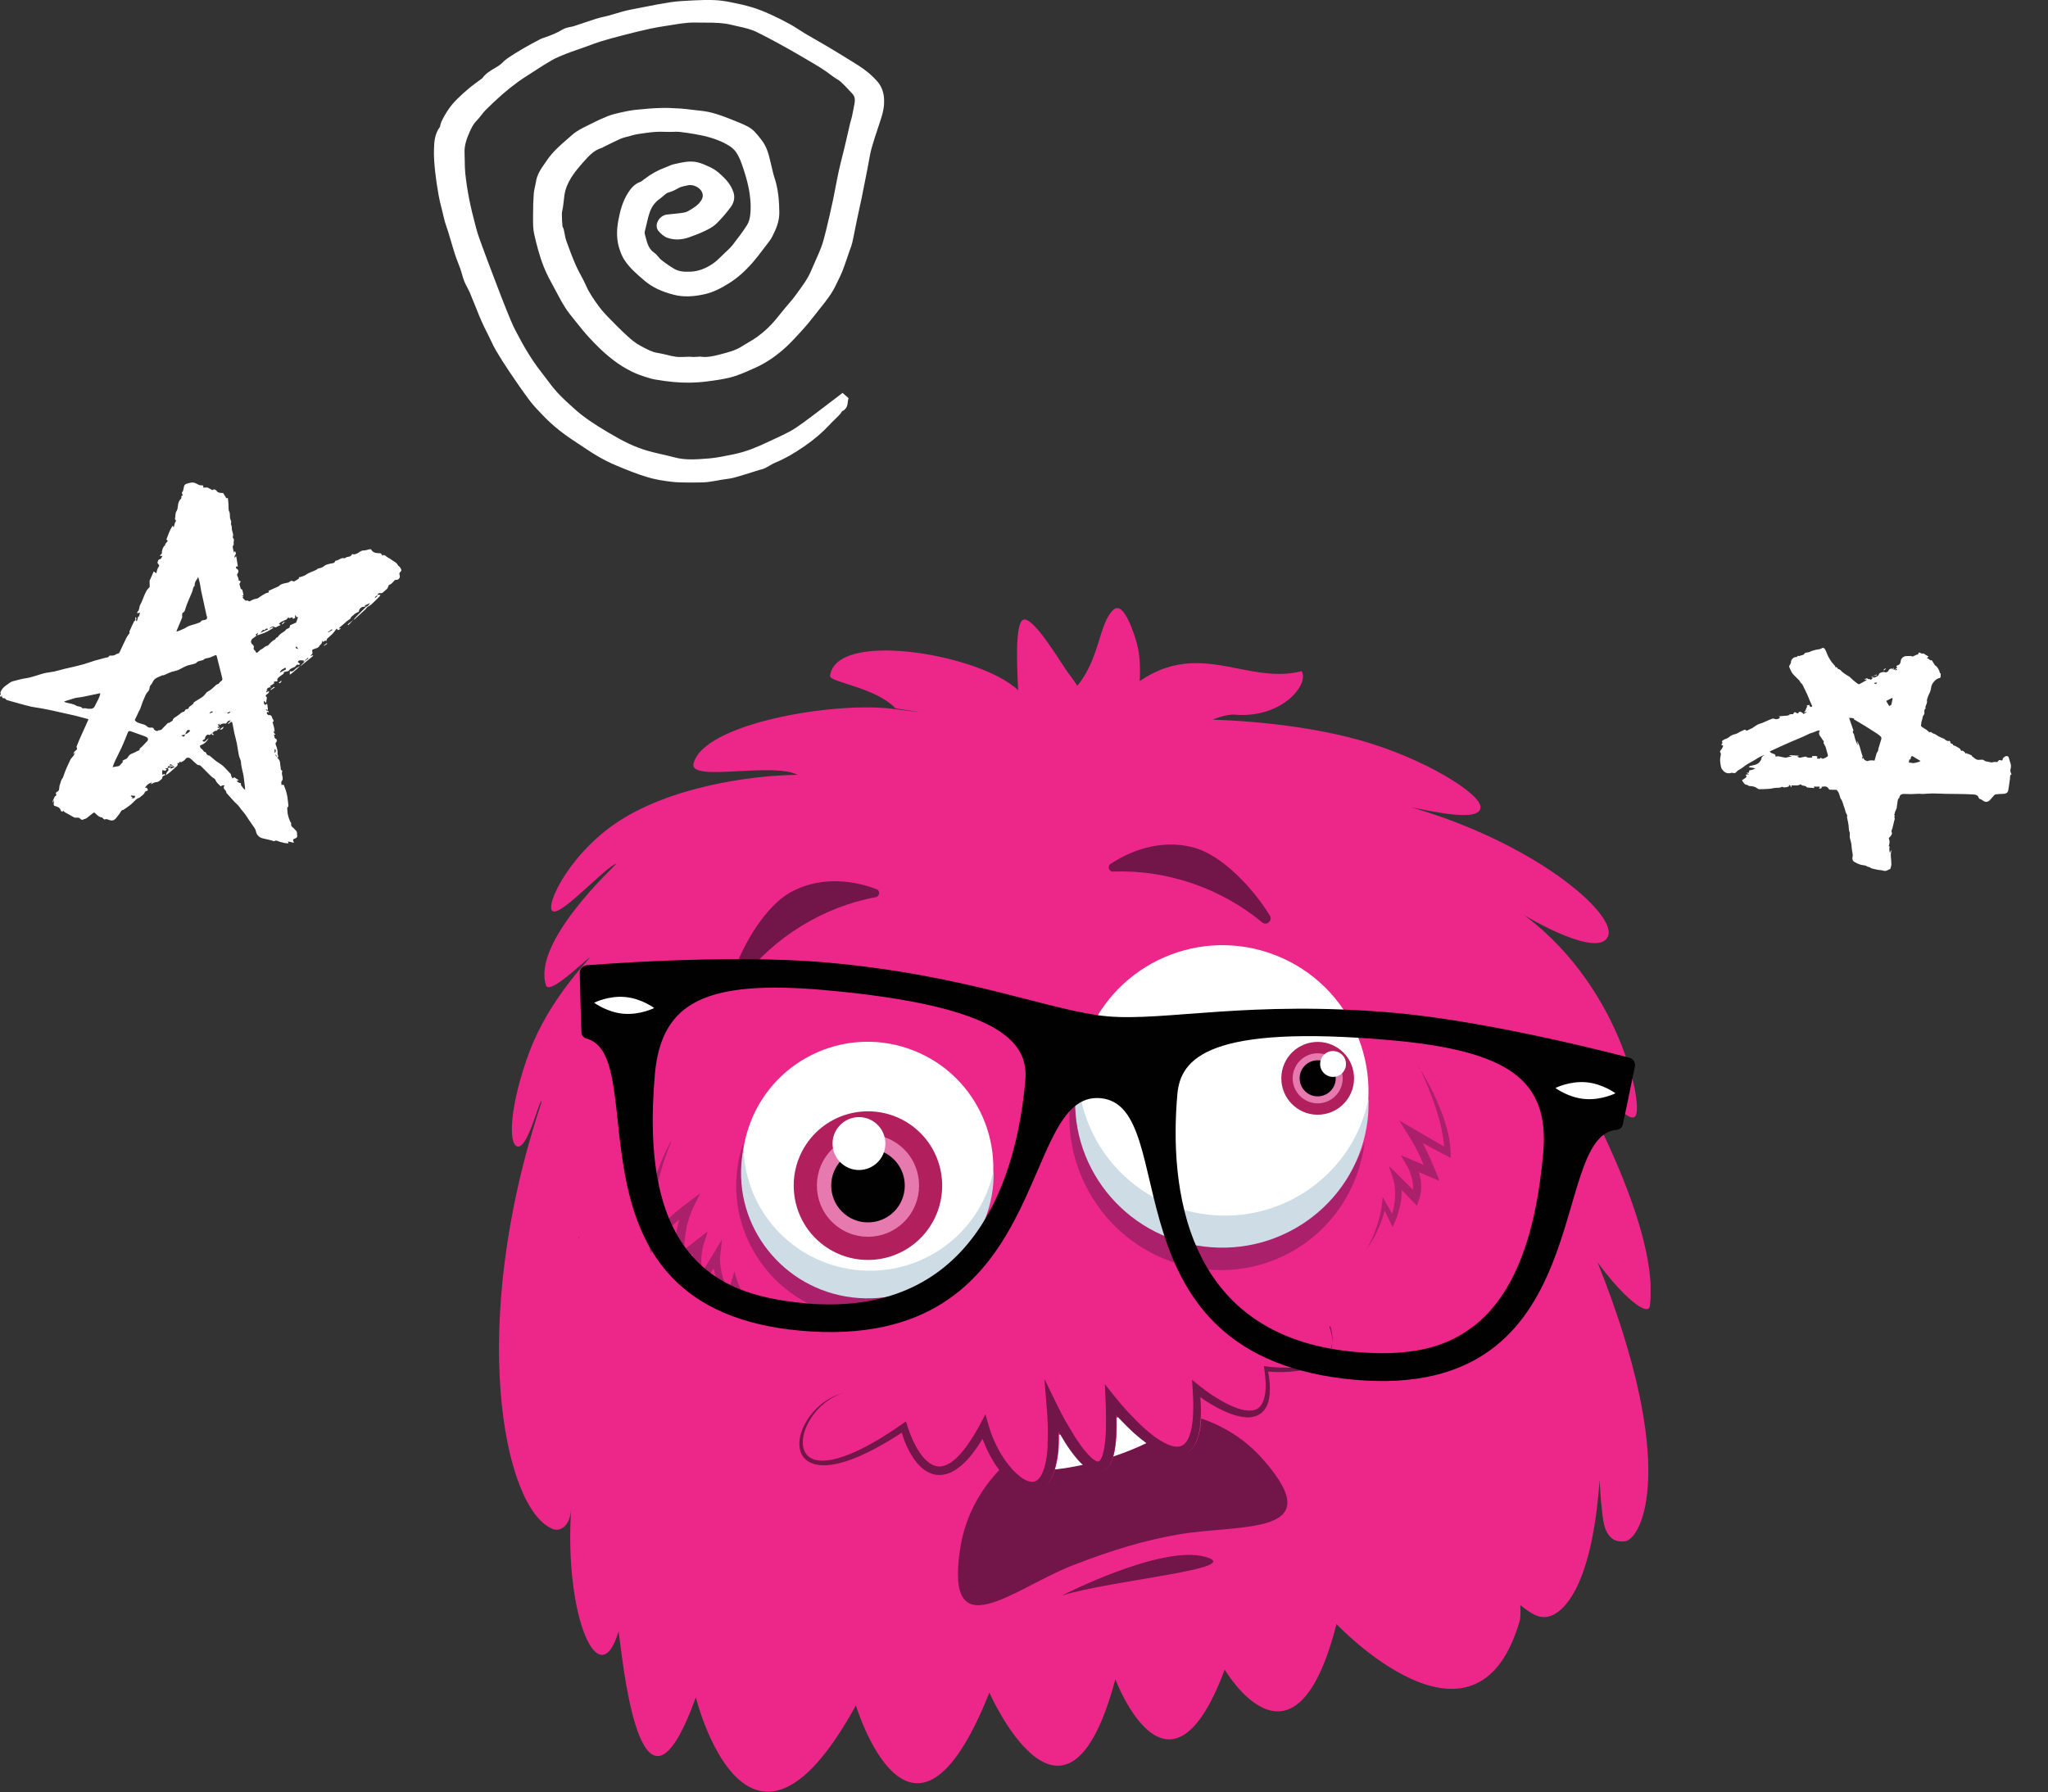 <svg width="505" height="442" viewBox="0 0 505 442" fill="none" xmlns="http://www.w3.org/2000/svg">
<rect x="0" y="0" width="505" height="442" fill="#333333" stroke="none"/>
<g clip-path="url(#clip0_6299_4585)">
<path d="M373.859 224.43C377.65 227.072 394.399 236.459 396.525 230.868C398.651 225.276 378.316 207.887 347.992 199.116C353.883 200.27 364.767 202.732 365.075 199.193C365.382 195.858 351.194 187.01 335.264 182.547C318.258 177.802 299.434 177.546 299.075 177.495H299.024C300.1 177.007 302.84 176.135 304.428 176.263C316.132 177.289 322.945 168.697 320.947 165.543C315.492 166.928 310.37 165.902 305.196 164.876C297.615 163.388 289.932 161.901 281.045 167.979C281.148 165.312 281.199 162.055 280.379 158.874C279.867 156.951 277.178 148.025 274.591 150.359C270.954 153.642 271.236 162.388 265.653 169.133C264.987 168.107 264.244 167.056 263.425 166.004C261.734 163.773 255.332 152.719 252.591 152.796C249.851 152.873 251.029 167.441 251.029 170.313C250.645 169.723 250.107 169.441 249.646 169.082C239.299 161.08 206.107 155.591 204.673 166.697C204.468 168.261 215.891 169.492 220.808 174.699C220.526 174.75 234.484 176.674 220.065 174.827C205.646 172.981 173.223 178.444 170.995 188.42C170.559 190.831 176.117 190.524 182.34 190.19C187.796 189.908 193.763 189.6 196.683 191.114C188.82 191.139 168.613 192.883 153.835 201.757C140.8 209.606 134.166 223.507 136.292 224.738C138.418 225.969 149.456 213.632 151.991 213.017C151.326 213.863 131.195 232.329 134.627 242.999C135.421 245.461 143.284 237.716 145.461 236.1C145.281 236.664 135.37 246.461 130.53 259.465C125.689 272.494 125.228 282.368 127.635 282.779C130.094 283.189 132.604 272.571 133.526 271.417L133.449 272.084C115.112 327.431 124.28 371.776 135.985 376.957C137.726 377.958 140.518 376.829 140.825 372.238C139.109 398.578 147.714 418.455 152.529 402.374L153.042 406.221C154.962 421.661 159.982 450.72 171.584 418.635C171.584 418.635 184.184 469.648 211.05 420.61C211.05 420.61 224.727 465.853 243.96 417.455C243.96 417.455 262.759 460.159 275.027 414.172C275.027 414.172 288.088 449.053 301.995 411.787C301.995 411.787 319.205 441.231 329.552 400.553C329.552 400.553 363.897 436.973 374.704 399.861C374.935 399.117 374.961 397.681 374.884 395.885C376.676 397.219 379.033 399.348 381.722 398.732C385.871 397.809 392.555 390.653 394.399 365.441C394.502 364.031 394.348 366.724 395.04 372.751C395.321 375.059 395.603 380.805 400.725 380.138C404.669 379.625 414.222 362.159 393.938 311.35C400.392 320.173 406.436 324.841 406.821 322.097C409.663 301.04 385.102 260.26 385.102 260.26C391.582 263.825 400.776 277.418 403.158 275.418C405.54 273.417 399.445 241.922 373.911 224.327L373.859 224.43ZM142.72 304.964V305.323H142.592L142.72 304.964Z" fill="#ED2789"/>
<path d="M334.931 282.368C327.657 300.912 306.733 310.017 288.242 302.733C269.751 295.449 260.633 274.494 267.932 255.977C275.206 237.459 296.104 228.328 314.621 235.638C333.138 242.922 342.23 263.876 334.931 282.394" fill="white"/>
<path d="M242.782 299.322C236.508 315.274 218.529 323.097 202.624 316.839C186.694 310.555 178.883 292.551 185.132 276.598C191.407 260.645 209.386 252.822 225.29 259.106C241.22 265.39 249.031 283.394 242.782 299.322Z" fill="white"/>
<path d="M349.964 263.184C350.374 264.03 350.758 264.877 351.117 265.723C351.475 266.569 351.859 267.441 352.192 268.288C352.884 270.006 353.55 271.75 354.113 273.52C354.677 275.29 355.189 277.059 355.547 278.88C355.906 280.676 356.162 282.522 356.111 284.318L357.391 283.574C355.932 282.702 354.472 281.83 352.986 280.983L348.556 278.419L345.021 276.367L347.147 279.778C348.146 281.368 349.068 282.933 349.862 284.6C350.656 286.267 351.373 287.96 352.064 289.704L353.55 288.344C351.834 287.601 350.118 286.908 348.402 286.19L345.431 284.933L346.993 287.652C347.121 287.883 347.301 288.216 347.429 288.524C347.557 288.832 347.685 289.139 347.787 289.447C348.018 290.088 348.197 290.73 348.299 291.371C348.53 292.679 348.504 294.012 348.12 295.269L349.811 294.833L345.201 290.242L342.46 287.524L343.638 291.166C343.69 291.294 343.741 291.499 343.766 291.679C343.818 291.858 343.843 292.063 343.869 292.268C343.92 292.653 343.971 293.064 343.997 293.474C344.048 294.269 344.022 295.115 343.946 295.936C343.792 297.578 343.382 299.245 342.819 300.835L344.048 300.707L341.794 296.731L340.949 295.244L340.77 296.962C340.667 297.885 340.488 298.86 340.258 299.809C340.027 300.758 339.745 301.707 339.438 302.656C339.131 303.605 338.747 304.528 338.337 305.451C337.927 306.375 337.466 307.272 336.928 308.144C337.543 307.324 338.106 306.477 338.619 305.58C339.131 304.682 339.566 303.784 339.976 302.835C340.386 301.912 340.744 300.937 341.052 299.988C341.359 299.014 341.615 298.065 341.794 297.039L340.77 297.27L342.768 301.373L343.408 302.681L344.022 301.245C344.381 300.399 344.688 299.552 344.919 298.68C345.175 297.808 345.354 296.911 345.482 296.039C345.61 295.141 345.662 294.243 345.662 293.346C345.662 292.91 345.636 292.448 345.585 291.986C345.585 291.755 345.534 291.525 345.482 291.319C345.431 291.089 345.405 290.883 345.329 290.601L343.766 291.525L348.248 296.218L349.375 297.398L349.939 295.757C350.22 294.961 350.374 294.141 350.425 293.32C350.476 292.499 350.425 291.73 350.297 290.935C350.169 290.165 349.964 289.422 349.708 288.703C349.58 288.344 349.452 287.985 349.298 287.626C349.145 287.267 348.991 286.934 348.786 286.575L347.378 288.037C349.093 288.755 350.784 289.498 352.5 290.217L354.933 291.217L353.985 288.857C353.268 287.088 352.525 285.344 351.68 283.625C351.245 282.779 350.809 281.932 350.323 281.086C349.836 280.265 349.298 279.47 348.786 278.675L347.378 280.034L351.885 282.497C353.37 283.317 354.882 284.112 356.393 284.908L357.699 285.6V284.164C357.622 282.189 357.289 280.291 356.802 278.444C356.316 276.623 355.701 274.828 354.984 273.084C354.267 271.34 353.499 269.647 352.628 267.98C351.757 266.313 350.835 264.697 349.836 263.133" fill="#AA206B"/>
<path d="M244.191 297.654C241.809 304.605 237.02 310.735 230.156 314.582C215.097 323.046 195.837 317.378 187.181 301.938C183.647 295.628 182.443 288.652 183.262 282.035C180.394 290.37 180.983 299.963 185.695 308.375C194.352 323.815 213.611 329.483 228.671 321.02C237.583 316.018 242.987 307.221 244.191 297.654Z" fill="#AA206B"/>
<path d="M210.718 313.171C195.172 311.273 183.749 298.347 183.365 283.292C183.211 284.061 183.058 284.805 182.955 285.6C180.881 302.502 193.046 317.916 210.128 319.994C227.211 322.071 242.731 310.042 244.806 293.14C244.985 291.627 245.036 290.114 244.985 288.626C241.86 304.297 227.006 315.172 210.718 313.171Z" fill="#CEDCE5"/>
<path d="M336.544 281.548C333.752 289.652 328.195 296.731 320.23 301.219C302.712 311.042 280.354 304.451 270.263 286.523C266.14 279.188 264.757 271.083 265.704 263.389C262.375 273.084 263.041 284.215 268.547 294.012C278.612 311.966 300.996 318.532 318.514 308.709C328.861 302.912 335.161 292.653 336.544 281.548Z" fill="#AA206B"/>
<path d="M297.641 299.552C279.585 297.347 266.293 282.317 265.832 264.825C265.653 265.697 265.474 266.595 265.371 267.493C262.964 287.139 277.101 305.041 296.95 307.452C316.798 309.863 334.828 295.91 337.236 276.238C337.441 274.469 337.492 272.725 337.441 271.006C333.804 289.242 316.542 301.861 297.616 299.552H297.641Z" fill="#CEDCE5"/>
<path d="M140.569 259.106L380.928 236.407L140.569 259.106Z" fill="#010101"/>
<path d="M215.942 221.275C202.932 223.686 190.895 231.15 182.853 241.64C181.982 242.768 180.189 241.793 180.65 240.46C183.288 232.483 189.025 223.378 194.839 220.121C201.344 216.479 209.155 216.659 216.121 219.3C217.095 219.659 216.967 221.096 215.942 221.275Z" fill="#721548"/>
<path d="M274.463 214.966C287.678 214.453 301.047 219.044 311.24 227.508C312.316 228.405 313.853 227.072 313.136 225.866C308.807 218.685 301.201 211.068 294.798 209.17C287.627 207.041 280.072 208.964 273.848 213.068C272.978 213.632 273.413 215.017 274.463 214.966Z" fill="#721548"/>
<path d="M165.437 281.471C164.387 283.394 163.465 285.395 162.671 287.447C161.852 289.498 161.186 291.602 160.622 293.73C160.085 295.885 159.7 298.065 159.547 300.322C159.393 302.553 159.496 304.836 159.982 307.093L160.418 309.093L161.57 307.349C162.723 305.605 164.054 303.989 165.565 302.528C167.051 301.066 168.715 299.732 170.431 298.501L168.869 297.142C168.715 297.449 168.587 297.68 168.485 297.962C168.357 298.219 168.254 298.501 168.152 298.757C167.947 299.296 167.768 299.835 167.614 300.373C167.281 301.45 167.025 302.553 166.846 303.682C166.462 305.887 166.385 308.17 166.564 310.427L166.718 312.505L168.357 311.222L173.069 307.503L171.353 306.323C171.225 306.785 171.123 307.17 171.046 307.606C170.969 308.016 170.892 308.452 170.841 308.863C170.739 309.709 170.688 310.555 170.739 311.402C170.79 313.12 171.2 314.89 172.071 316.454L172.967 318.019L173.863 316.454L177.423 310.222L175.682 309.658C175.682 309.965 175.682 310.196 175.682 310.453C175.682 310.709 175.707 310.966 175.733 311.196C175.784 311.684 175.835 312.171 175.938 312.658C176.117 313.633 176.348 314.582 176.655 315.48C176.962 316.403 177.346 317.301 177.756 318.173C178.192 319.045 178.678 319.865 179.19 320.686L180.061 322.046L180.42 320.507L181.572 315.582H180.548C180.958 316.659 181.419 317.608 181.905 318.583C182.417 319.532 182.955 320.455 183.57 321.353C184.774 323.148 186.157 324.79 187.744 326.226C187.027 325.431 186.387 324.61 185.772 323.713C185.158 322.841 184.594 321.943 184.108 321.02C183.595 320.096 183.134 319.147 182.699 318.198C182.289 317.249 181.88 316.249 181.598 315.274L181.086 313.556L180.573 315.3L179.139 320.173L180.394 319.994C179.498 318.429 178.755 316.762 178.243 315.044C177.987 314.172 177.807 313.3 177.679 312.428C177.628 311.992 177.577 311.556 177.551 311.12C177.551 310.889 177.551 310.684 177.551 310.478C177.551 310.273 177.551 310.042 177.577 309.888L178.038 305.682L175.835 309.324L172.122 315.48H173.889C173.223 314.274 172.941 312.838 172.916 311.376C172.916 310.658 172.916 309.888 173.044 309.17C173.095 308.811 173.146 308.427 173.223 308.067C173.3 307.708 173.377 307.324 173.479 307.016L174.504 303.707L171.763 305.836L167.025 309.504L168.818 310.299C168.639 308.221 168.715 306.144 169.048 304.092C169.202 303.066 169.433 302.04 169.714 301.066C169.868 300.578 170.022 300.065 170.201 299.604C170.278 299.373 170.38 299.116 170.483 298.886C170.585 298.655 170.688 298.398 170.764 298.219L172.685 294.295L169.228 296.885C167.461 298.193 165.77 299.629 164.208 301.219C163.44 302.015 162.697 302.861 162.005 303.733C161.314 304.631 160.699 305.554 160.136 306.503L161.724 306.759C161.186 304.759 161.032 302.604 161.058 300.476C161.083 298.347 161.365 296.193 161.749 294.064C162.133 291.935 162.671 289.832 163.312 287.729C163.619 286.677 163.977 285.651 164.336 284.625C164.695 283.599 165.079 282.574 165.514 281.573" fill="#AA206B"/>
<path d="M199.935 280.701C193.481 288.498 194.557 300.065 202.317 306.528C210.103 312.992 221.653 311.914 228.107 304.143C234.561 296.346 233.486 284.779 225.726 278.316C217.94 271.853 206.389 272.93 199.935 280.701Z" fill="#B11F5D"/>
<path d="M204.34 284.343C199.884 289.704 200.627 297.68 205.98 302.117C211.332 306.58 219.297 305.836 223.728 300.476C228.159 295.115 227.441 287.139 222.089 282.702C216.736 278.239 208.771 278.983 204.34 284.343Z" fill="#E67AAF"/>
<path d="M207.055 286.6C203.854 290.473 204.391 296.192 208.233 299.398C212.075 302.604 217.812 302.066 221.013 298.219C224.214 294.346 223.677 288.626 219.835 285.42C215.968 282.214 210.256 282.753 207.055 286.6Z" fill="#010101"/>
<path d="M206.799 277.88C204.494 280.65 204.878 284.753 207.644 287.062C210.41 289.37 214.508 288.985 216.813 286.215C219.118 283.445 218.734 279.342 215.968 277.033C213.202 274.725 209.104 275.11 206.799 277.88Z" fill="white"/>
<path d="M333.855 265.21C334.265 270.16 330.602 274.495 325.659 274.905C320.717 275.315 316.388 271.648 315.979 266.698C315.569 261.748 319.231 257.413 324.174 257.003C329.117 256.592 333.445 260.26 333.855 265.21Z" fill="#B11F5D"/>
<path d="M331.063 265.441C331.345 268.852 328.81 271.827 325.429 272.109C322.048 272.391 319.052 269.852 318.77 266.467C318.488 263.081 321.024 260.08 324.405 259.798C327.811 259.516 330.782 262.055 331.063 265.441Z" fill="#E67AAF"/>
<path d="M329.348 265.595C329.552 268.031 327.734 270.186 325.275 270.391C322.842 270.596 320.691 268.775 320.486 266.313C320.281 263.851 322.1 261.722 324.558 261.517C327.017 261.312 329.143 263.133 329.348 265.595Z" fill="#010101"/>
<path d="M331.883 262.158C332.037 263.928 330.731 265.467 328.963 265.595C327.196 265.723 325.66 264.441 325.532 262.671C325.403 260.901 326.684 259.362 328.451 259.234C330.218 259.106 331.755 260.388 331.883 262.158Z" fill="white"/>
<path d="M261.786 393.552C261.786 393.552 286.142 381.01 297.052 383.934C307.962 386.857 273.593 389.73 261.786 393.552Z" fill="#721548"/>
<path d="M283.12 371.187C283.12 371.187 291.853 366.519 298.922 369.084C305.99 371.648 308.5 373.008 308.5 373.008C308.5 373.008 302.635 365.878 293.031 366.16C283.427 366.442 283.12 371.161 283.12 371.161V371.187Z" fill="#AA206B"/>
<path d="M275.36 348.847C275.36 349.104 275.36 349.386 275.36 349.642C275.539 349.617 275.769 349.566 275.949 349.514C275.744 349.283 275.565 349.053 275.36 348.847Z" fill="#AA206B"/>
<path d="M261.581 353.721C261.453 353.49 261.299 353.233 261.145 353.002C261.145 353.31 261.12 353.618 261.12 353.9C261.325 353.823 261.453 353.772 261.453 353.772C261.504 353.772 261.53 353.746 261.581 353.721Z" fill="#AA206B"/>
<path d="M270.929 360.312C270.929 360.312 270.98 360.286 270.98 360.261C270.929 360.261 270.903 360.261 270.852 360.286C270.852 360.286 270.903 360.286 270.929 360.286V360.312Z" fill="#AA206B"/>
<path d="M295.336 354.798C295.029 355.644 294.619 356.516 293.927 357.311C293.594 357.696 293.159 358.055 292.698 358.337C292.212 358.619 291.674 358.799 291.161 358.901C290.086 359.107 289.087 358.953 288.191 358.696C287.294 358.44 286.475 358.081 285.706 357.67C284.938 357.26 284.221 356.798 283.529 356.311C283.299 356.157 283.12 355.977 282.915 355.824C280.405 357.055 277.588 358.209 274.566 359.209C274.437 359.619 274.284 360.03 274.105 360.466C273.9 360.902 273.669 361.338 273.259 361.774C273.08 362.005 272.85 362.21 272.542 362.389C272.261 362.569 271.928 362.723 271.595 362.825C270.878 363.005 270.212 362.928 269.674 362.748C269.136 362.569 268.701 362.338 268.316 362.082C267.932 361.825 267.599 361.543 267.266 361.261C267.241 361.235 267.215 361.21 267.19 361.184C264.731 361.723 262.375 362.133 260.121 362.364C260.07 362.543 260.044 362.748 259.967 362.928C259.66 363.851 259.25 364.775 258.61 365.647C258.277 366.083 257.893 366.519 257.406 366.878C256.92 367.237 256.331 367.545 255.716 367.699C255.101 367.852 254.461 367.878 253.897 367.827C253.308 367.75 252.796 367.596 252.284 367.416C251.311 367.006 250.491 366.467 249.749 365.878C248.494 364.852 247.469 363.672 246.547 362.415C242.116 367.057 238.07 373.444 236.764 381.933C232.922 407.068 249.902 391.756 264.526 386.062C274.591 382.164 282.121 379.958 290.342 378.496C305.811 375.752 328.272 379.112 311.497 360.004C306.861 354.721 301.431 351.643 296.207 349.848C296.156 350.617 296.079 351.387 295.976 352.156C295.848 353.002 295.643 353.849 295.336 354.721V354.798Z" fill="#721548"/>
<path d="M276.128 349.72C276.128 349.72 276 349.591 275.949 349.514C275.769 349.54 275.564 349.591 275.36 349.643C275.385 351.233 275.36 352.823 275.283 354.413C275.155 355.978 275.001 357.542 274.54 359.209C277.562 358.209 280.354 357.055 282.889 355.824C281.762 354.977 280.661 354.105 279.637 353.182C278.433 352.079 277.255 350.925 276.154 349.72H276.128Z" fill="white"/>
<path d="M262.81 355.747C262.375 355.08 261.991 354.413 261.607 353.72C261.555 353.72 261.53 353.746 261.479 353.772C261.479 353.772 261.35 353.823 261.146 353.9C261.146 355.105 261.146 356.311 261.043 357.542C260.889 359.158 260.633 360.774 260.147 362.415C262.375 362.184 264.757 361.774 267.215 361.235C266.626 360.697 266.088 360.132 265.602 359.542C264.577 358.311 263.681 357.055 262.836 355.747H262.81Z" fill="white"/>
<path d="M328.041 327.098C328.323 328.021 328.502 328.97 328.554 329.919C328.605 330.868 328.477 331.843 328.118 332.715C327.76 333.587 327.171 334.382 326.428 334.972C325.685 335.588 324.814 336.024 323.892 336.357C322.074 336.998 320.102 337.255 318.156 337.306C316.209 337.357 314.263 337.28 312.367 337.024L311.65 336.921L311.753 337.639C311.932 338.768 312.035 339.922 312.086 341.076C312.111 342.205 312.086 343.359 311.83 344.436C311.599 345.513 311.164 346.514 310.447 347.155C309.73 347.796 308.679 347.975 307.629 347.898C306.554 347.822 305.478 347.488 304.428 347.078C303.378 346.667 302.354 346.154 301.355 345.59C300.356 345.026 299.383 344.41 298.435 343.769C297.487 343.128 296.54 342.436 295.695 341.743L293.928 340.307L294.081 342.589C294.184 344.18 294.26 345.77 294.235 347.36C294.235 348.027 294.184 348.694 294.158 349.36C294.107 350.258 294.004 351.156 293.851 352.028C293.723 352.772 293.518 353.515 293.262 354.208C293.006 354.875 292.673 355.516 292.237 355.952C291.802 356.414 291.341 356.67 290.777 356.773C290.214 356.875 289.548 356.773 288.857 356.593C287.602 356.208 286.398 355.49 285.22 354.695C285.117 354.618 285.015 354.567 284.912 354.49C283.658 353.592 282.454 352.566 281.327 351.489C280.559 350.771 279.842 350.002 279.099 349.232C278.74 348.847 278.356 348.514 278.023 348.129C277.972 348.078 277.921 348.001 277.869 347.95C276.871 346.847 275.872 345.693 274.95 344.539L272.44 341.384L272.619 345.436C272.67 346.565 272.696 347.668 272.696 348.796C272.696 349.181 272.722 349.566 272.722 349.95C272.722 350.053 272.722 350.155 272.722 350.284C272.722 351.669 272.722 353.054 272.594 354.439C272.491 355.901 272.312 357.388 271.928 358.696C271.748 359.337 271.467 359.953 271.185 360.261C271.083 360.389 271.031 360.389 270.955 360.415L270.903 360.466C270.903 360.466 270.852 360.466 270.826 360.466C270.75 360.466 270.673 360.466 270.519 360.44C270.109 360.312 269.572 359.927 269.085 359.491C268.598 359.055 268.112 358.517 267.651 357.978C266.729 356.875 265.909 355.67 265.09 354.439C264.782 353.951 264.501 353.438 264.193 352.925C263.937 352.489 263.681 352.079 263.425 351.643C263.22 351.31 263.015 350.976 262.81 350.617C262.093 349.309 261.376 348.001 260.736 346.667L257.534 340.102L258.123 347.411C258.303 349.514 258.38 351.617 258.38 353.721C258.38 354.285 258.354 354.849 258.328 355.439C258.328 356.157 258.328 356.875 258.277 357.568C258.123 359.235 257.893 360.902 257.381 362.389C257.329 362.543 257.278 362.672 257.227 362.8C256.997 363.39 256.74 363.954 256.407 364.39C255.998 364.954 255.537 365.288 255.05 365.416C254.564 365.544 253.949 365.467 253.283 365.211C252.643 364.954 251.977 364.544 251.388 364.057C250.773 363.569 250.21 363.031 249.646 362.441C249.493 362.261 249.364 362.082 249.211 361.902C248.903 361.543 248.596 361.184 248.314 360.799C248.238 360.722 248.161 360.645 248.11 360.543C246.189 357.875 244.729 354.823 243.807 351.643L242.987 348.822L241.579 351.464C240.375 353.695 239.069 355.849 237.507 357.773C236.738 358.722 235.893 359.62 234.971 360.338C234.049 361.056 233.025 361.569 232.026 361.671C231.027 361.774 230.028 361.441 229.132 360.799C228.235 360.158 227.467 359.26 226.801 358.286C226.135 357.311 225.572 356.234 225.06 355.131C224.573 354.028 224.112 352.874 223.754 351.746L223.395 350.566L222.371 351.284C219.118 353.567 215.737 355.695 212.203 357.439C210.436 358.311 208.617 359.055 206.748 359.62C205.826 359.876 204.878 360.107 203.931 360.184C202.983 360.286 202.035 360.286 201.165 360.081C200.294 359.876 199.5 359.466 198.936 358.799C198.373 358.132 198.066 357.286 197.989 356.388C197.912 355.49 197.989 354.541 198.245 353.618C198.475 352.695 198.834 351.797 199.295 350.951C200.191 349.232 201.446 347.668 202.932 346.385C204.417 345.103 206.21 344.077 208.131 343.538C206.184 344 204.34 344.923 202.727 346.154C201.139 347.386 199.782 348.95 198.757 350.694C198.245 351.566 197.835 352.489 197.528 353.464C197.221 354.439 197.067 355.439 197.118 356.491C197.169 357.516 197.477 358.568 198.143 359.414C198.808 360.261 199.807 360.825 200.832 361.107C201.856 361.389 202.932 361.441 203.982 361.364C205.032 361.287 206.056 361.107 207.055 360.851C209.053 360.363 210.974 359.594 212.818 358.747C216.173 357.209 219.323 355.336 222.371 353.361C222.652 354.233 222.908 355.106 223.267 355.952C223.779 357.132 224.368 358.311 225.085 359.414C225.802 360.517 226.673 361.594 227.826 362.441C228.389 362.877 229.055 363.236 229.798 363.492C230.54 363.749 231.334 363.826 232.128 363.774C232.922 363.698 233.691 363.492 234.382 363.185C235.074 362.877 235.714 362.492 236.277 362.056C237.43 361.21 238.403 360.209 239.274 359.158C240.401 357.799 241.374 356.362 242.27 354.875C242.578 355.721 242.936 356.542 243.295 357.337C244.037 358.953 244.934 360.517 245.958 361.979C246.112 362.184 246.291 362.389 246.445 362.595C247.367 363.826 248.391 365.031 249.646 366.057C250.389 366.647 251.208 367.211 252.182 367.596C252.668 367.776 253.206 367.955 253.795 368.006C254.384 368.083 254.999 368.058 255.614 367.878C256.228 367.724 256.817 367.416 257.304 367.057C257.79 366.698 258.175 366.262 258.508 365.826C259.148 364.954 259.558 364.005 259.865 363.108C259.942 362.928 259.942 362.723 260.019 362.543C260.505 360.902 260.761 359.286 260.915 357.67C261.017 356.439 261.017 355.234 261.017 354.028C261.017 353.721 261.043 353.413 261.043 353.131C261.171 353.361 261.325 353.618 261.478 353.849C261.863 354.516 262.272 355.208 262.682 355.875C263.527 357.183 264.424 358.44 265.448 359.671C265.935 360.261 266.473 360.825 267.062 361.364C267.087 361.389 267.113 361.415 267.138 361.441C267.446 361.723 267.804 362.005 268.189 362.261C268.573 362.518 269.008 362.749 269.546 362.928C270.058 363.108 270.75 363.185 271.467 363.005C271.825 362.902 272.158 362.749 272.414 362.569C272.696 362.389 272.927 362.159 273.131 361.953C273.516 361.517 273.772 361.081 273.977 360.645C274.182 360.209 274.335 359.799 274.438 359.389C274.899 357.747 275.078 356.157 275.18 354.593C275.283 352.977 275.283 351.387 275.257 349.822C275.257 349.566 275.257 349.283 275.257 349.027C275.462 349.258 275.641 349.489 275.846 349.694C275.897 349.771 275.974 349.822 276.025 349.899C277.152 351.079 278.305 352.233 279.509 353.361C280.533 354.285 281.634 355.157 282.761 356.003C282.966 356.157 283.145 356.337 283.376 356.491C284.067 356.978 284.784 357.439 285.553 357.85C286.321 358.26 287.141 358.619 288.037 358.876C288.933 359.132 289.932 359.286 291.008 359.081C291.546 358.978 292.084 358.799 292.545 358.517C293.031 358.235 293.441 357.875 293.774 357.491C294.465 356.721 294.875 355.849 295.183 354.977C295.49 354.131 295.669 353.259 295.823 352.412C295.951 351.643 296.028 350.874 296.053 350.104C296.104 349.207 296.13 348.309 296.13 347.411C296.13 346.462 296.028 345.513 295.976 344.564C296.386 344.846 296.77 345.154 297.18 345.436C298.179 346.077 299.203 346.693 300.279 347.257C301.355 347.822 302.43 348.334 303.608 348.745C304.761 349.155 305.99 349.489 307.296 349.566C307.962 349.591 308.628 349.566 309.32 349.36C310.011 349.181 310.677 348.822 311.215 348.335C311.753 347.847 312.137 347.257 312.419 346.642C312.7 346.026 312.854 345.411 312.956 344.795C313.161 343.564 313.161 342.333 313.085 341.153C313.008 340.179 312.88 339.23 312.7 338.281C314.468 338.434 316.235 338.46 317.976 338.332C319.974 338.178 321.997 337.845 323.892 337.075C324.84 336.69 325.736 336.177 326.505 335.485C327.273 334.818 327.862 333.92 328.195 332.971C328.528 332.023 328.579 331.022 328.477 330.048C328.374 329.073 328.144 328.15 327.811 327.252L328.041 327.098Z" fill="#721548"/>
<path d="M163.052 248.65C163.427 244.403 159.848 240.616 155.058 240.191C150.267 239.766 146.08 242.865 145.704 247.112C145.329 251.359 148.908 255.146 153.698 255.571C158.488 255.995 162.676 252.897 163.052 248.65Z" fill="white"/>
<path d="M399.494 269.577C399.87 265.33 396.291 261.543 391.5 261.118C386.71 260.693 382.522 263.792 382.146 268.039C381.771 272.286 385.35 276.073 390.14 276.498C394.931 276.923 399.119 273.824 399.494 269.577Z" fill="white"/>
<path d="M401.775 260.875C401.775 260.875 368.456 251.976 343.715 249.796C308.347 246.666 287.218 251.924 273.106 250.668C259.02 249.411 239.146 240.537 203.751 237.382C179.011 235.202 144.667 238.074 144.667 238.074C143.694 238.151 142.925 239.023 142.951 239.998C142.951 239.998 143.284 253.643 143.386 254.669C143.463 255.72 144.308 256.079 144.718 256.182C161.135 260.773 136.932 322.84 197.426 328.201C260.147 333.766 250.722 269.031 271.339 270.852C291.956 272.673 271.339 334.741 334.034 340.307C394.502 345.667 381.568 280.291 398.549 278.675C398.984 278.624 399.88 278.444 400.136 277.418C400.392 276.418 403.133 263.055 403.133 263.055C403.338 262.106 402.723 261.106 401.775 260.875ZM198.527 321.43C185.44 320.276 176.911 316.762 170.867 310.017C162.672 300.912 159.598 286.138 161.493 264.851C162.313 255.695 165.694 249.975 172.148 246.846C178.576 243.717 188.436 242.871 203.188 244.179C248.315 248.18 253.59 257.746 252.822 266.569C250.876 288.678 241.22 325.226 198.552 321.455L198.527 321.43ZM146.511 247.308C146.511 247.308 150.02 245.538 154.092 245.897C158.19 246.256 161.314 248.616 161.314 248.616C161.314 248.616 157.805 250.385 153.733 250.026C149.636 249.667 146.511 247.308 146.511 247.308ZM363.385 327.072C356.239 332.638 347.224 334.587 334.137 333.433C291.469 329.663 288.37 291.986 290.317 269.878C291.085 261.055 297.974 252.565 343.101 256.567C357.827 257.875 367.406 260.439 373.194 264.646C379.007 268.877 381.338 275.11 380.544 284.266C378.674 305.554 373.04 319.558 363.385 327.098V327.072ZM390.763 271.058C386.665 270.698 383.54 268.339 383.54 268.339C383.54 268.339 387.049 266.569 391.121 266.928C395.193 267.287 398.344 269.647 398.344 269.647C398.344 269.647 394.835 271.417 390.763 271.058Z" fill="#010101"/>
</g>
<g clip-path="url(#clip1_6299_4585)">
<path d="M68.318 186.758C68.452 186.929 68.571 187.1 68.713 187.263C69.197 187.813 69.011 188.526 69.19 189.142C69.279 189.454 69.085 189.878 69.547 190.056C69.592 190.071 69.615 190.234 69.585 190.308C69.361 190.88 69.711 191.4 69.704 191.957C69.704 192.225 69.689 192.425 69.458 192.663C69.287 192.841 69.413 193.287 69.406 193.614C69.54 193.591 69.674 193.569 69.92 193.532C69.905 193.51 69.965 193.576 69.995 193.658C70.382 194.579 70.703 195.53 70.859 196.518C70.971 197.231 71.038 197.944 71.112 198.657C71.127 198.768 71.105 198.939 71.038 198.983C70.703 199.221 70.852 199.518 70.859 199.823C70.874 200.788 71.15 201.68 71.522 202.556C71.589 202.719 71.709 202.86 71.82 203.039C71.671 203.403 71.85 203.893 72.238 204.093C72.327 204.138 72.387 204.249 72.461 204.324C72.655 204.524 72.864 204.717 73.043 204.925C73.125 205.022 73.192 205.155 73.222 205.289C73.259 205.445 73.222 205.623 73.251 205.787C73.393 206.418 73.222 206.7 72.581 206.864C72.29 206.938 72.193 207.183 72.327 207.458C72.379 207.569 72.417 207.696 72.484 207.874C71.94 207.748 71.478 207.636 71.001 207.525C71.038 207.651 71.09 207.8 71.15 207.985C70.397 208.045 69.734 207.8 69.056 207.644C68.594 207.532 68.154 207.101 67.625 207.465C67.573 207.502 67.453 207.465 67.371 207.436C67.304 207.413 67.237 207.361 67.17 207.339C66.402 207.153 65.642 206.938 64.867 206.789C63.988 206.619 63.302 205.972 63.123 205.089C63.064 204.806 62.959 204.517 62.803 204.279C62.147 203.291 61.424 202.348 60.806 201.338C60.291 200.506 59.568 199.845 59.047 199.043C58.682 198.486 58.138 198.129 57.705 197.647C57.102 196.963 56.476 196.295 55.872 195.611C55.805 195.537 55.812 195.396 55.768 195.292C55.708 195.151 55.656 194.988 55.544 194.891C55.112 194.505 55.052 194.178 55.365 193.718C55.037 193.621 54.531 193.755 54.456 193.978C53.957 193.472 53.375 193.071 53.122 192.351C53.032 192.091 52.638 191.935 52.384 191.72C52.153 191.527 51.922 191.341 51.713 191.125C50.968 190.375 50.238 189.603 49.47 188.868C49.321 188.726 49.038 188.726 48.822 188.66C48.777 188.645 48.725 188.66 48.695 188.63C48.233 188.229 47.741 187.858 47.324 187.412C46.877 186.944 46.199 186.528 45.684 187.271C45.483 187.56 45.125 187.754 44.805 187.932C44.671 188.006 44.455 187.924 44.231 187.91C44.186 188.11 44.112 188.37 43.702 188.169C43.925 188.578 43.799 188.793 43.545 189.016C42.971 189.506 42.428 190.026 41.854 190.516C41.571 190.754 41.242 190.947 40.877 191.2C41.026 190.762 41.071 190.346 41.489 190.108C41.548 190.071 41.541 189.87 41.518 189.751C41.489 189.625 41.399 189.521 41.332 189.41C41.615 189.365 41.898 189.313 42.189 189.261C42.129 189.38 42.077 189.484 41.995 189.647C42.428 189.447 42.77 189.284 43.113 189.12C42.964 189.024 42.8 189.001 42.636 189.001C42.383 189.001 42.107 189.105 41.891 189.024C41.451 188.86 41.362 189.053 41.332 189.41C41.161 189.447 40.989 189.491 40.736 189.551C40.885 189.64 40.974 189.692 41.116 189.774C40.959 189.915 40.818 190.049 40.766 190.101C40.453 190.026 40.236 189.982 40.028 189.93C40.013 190.167 39.998 190.412 39.983 190.65C39.983 190.702 40.013 190.762 40.02 190.821C40.035 190.932 40.05 191.044 40.058 191.148C40.177 191.059 40.303 190.977 40.482 190.851C40.527 190.903 40.631 191.029 40.758 191.185C40.348 191.304 40.035 191.393 40.02 191.876C40.02 192.061 39.722 192.254 39.536 192.418C39.23 192.693 38.917 192.923 38.448 192.915C38.15 192.915 37.844 193.131 37.546 193.257C37.419 193.309 37.308 193.398 37.144 193.413C37.263 193.272 37.382 193.123 37.494 192.982C36.704 193.168 36.152 193.621 35.683 194.356C36.219 194.081 36.287 194.475 36.406 194.691C36.562 194.973 36.324 195.017 36.108 195.092C35.959 195.144 35.765 195.248 35.72 195.366C35.511 196.005 34.915 196.258 34.483 196.666C34.349 196.8 34.103 196.815 33.932 196.919C33.753 197.023 33.589 197.156 33.44 197.297C33.037 197.676 32.665 198.107 32.232 198.456C31.659 198.917 31.04 199.318 30.436 199.734C30.377 199.778 30.265 199.741 30.198 199.778C30.093 199.83 29.974 199.89 29.915 199.986C29.736 200.239 29.587 200.521 29.408 200.781C29.177 201.1 28.916 201.405 28.67 201.717C28.126 202.393 27.657 202.519 26.822 202.199C26.494 202.073 26.181 201.925 25.808 202.118C25.749 202.147 25.577 202.006 25.48 201.932C25.361 201.835 25.264 201.635 25.137 201.62C24.288 201.516 23.818 200.863 23.252 200.38C23.118 200.447 22.969 200.499 22.857 200.588C22.387 200.952 21.933 201.338 21.471 201.702C21.329 201.813 21.158 201.895 20.994 201.969C20.934 201.999 20.823 201.954 20.778 201.991C20.301 202.355 19.988 202.177 19.615 201.776C19.459 201.605 19.034 201.687 18.736 201.657C18.609 201.642 18.453 201.694 18.348 201.642C17.551 201.219 16.761 200.781 15.978 200.328C15.859 200.261 15.792 200.112 15.695 200.001C15.27 200.246 15.084 200.239 14.95 199.8C14.726 199.102 14.13 198.983 13.579 198.798C13.31 198.709 13.213 198.59 13.243 198.33C13.28 198.01 13.295 197.691 13.251 197.349C13.161 197.528 13.079 197.713 12.99 197.892L12.893 197.847C13.094 197.379 13.28 196.911 13.497 196.451C13.526 196.391 13.675 196.399 13.72 196.339C13.81 196.228 13.944 195.99 13.921 195.968C13.541 195.649 13.959 195.322 14.048 195.292C14.577 195.099 14.607 194.579 14.622 194.237C14.637 193.799 14.778 193.443 14.913 193.064C15.024 192.745 15.084 192.366 15.293 192.121C15.583 191.772 15.658 191.393 15.792 190.992C16.224 189.766 16.776 188.585 17.335 187.412C17.514 187.041 17.871 186.751 18.117 186.402C18.311 186.12 18.453 185.808 18.535 185.451C18.408 185.629 18.281 185.815 18.102 186.06C18.102 185.548 18.408 185.325 18.698 185.095C19.041 184.82 19.064 184.671 18.877 184.255C18.855 184.211 18.877 184.136 18.9 184.084C19.175 183.401 19.444 182.71 19.742 182.042C20.42 180.505 21.113 178.982 21.829 177.385C21.314 177.244 20.83 177.118 20.346 176.984C19.772 176.836 19.205 176.665 18.631 176.531C16.738 176.1 14.838 175.669 12.938 175.254C11.909 175.031 10.873 174.838 9.837 174.645C9.1 174.511 8.347 174.437 7.617 174.273C6.633 174.05 5.664 173.768 4.695 173.508C4.077 173.337 3.458 173.167 2.832 172.988C2.43 172.877 2.027 172.765 1.625 172.632C1.535 172.602 1.476 172.491 1.401 172.431C1.304 172.35 1.185 172.186 1.103 172.201C0.522 172.305 0.484 171.919 0.455 171.503C0.365 171.651 0.283 171.77 0.209 171.889C0.149 171.815 0 171.718 0 171.622C0 171.488 0.119 171.362 0.216 171.176C0 170.931 0.127 170.664 0.298 170.329C0.671 169.624 1.252 169.2 1.893 168.762C2.318 168.465 2.683 168.131 3.212 168.012C4.233 167.782 5.239 167.433 6.275 167.299C8.064 167.061 9.696 166.274 11.447 165.932C12.088 165.806 12.744 165.762 13.385 165.621C14.234 165.435 15.062 165.175 15.904 164.967C16.597 164.796 17.297 164.662 17.991 164.492C18.885 164.276 19.779 164.068 20.659 163.816C21.553 163.556 22.425 163.222 23.312 162.954C24.161 162.702 25.018 162.479 25.868 162.256C26.106 162.189 26.36 162.159 26.606 162.107C26.658 162.093 26.74 162.07 26.755 162.033C26.971 161.491 27.44 161.758 27.813 161.692C28.044 161.647 28.26 161.565 28.476 161.476C28.618 161.417 28.752 161.238 28.886 161.238C29.348 161.238 29.475 160.904 29.624 160.585C30.138 159.486 30.637 158.379 31.182 157.295C31.398 156.864 31.718 156.492 31.986 156.091C31.971 156.032 31.867 155.869 31.904 155.765C32.113 155.252 32.352 154.747 32.583 154.242C32.732 153.915 32.888 153.588 33.06 153.269C33.119 153.158 33.246 153.091 33.373 152.979V152.2C34.021 152.46 33.171 152.942 33.753 153.225C33.85 152.875 33.939 152.534 34.043 152.133C34.49 152.021 34.297 151.479 34.572 151.1C34.274 151.167 34.073 151.212 33.812 151.264C33.85 151.085 33.835 150.952 33.894 150.9C34.431 150.439 34.274 149.711 34.587 149.147C34.997 148.419 35.251 147.61 35.586 146.837C35.772 146.406 35.974 145.968 36.212 145.56C36.346 145.337 36.57 145.166 36.741 144.965C36.816 144.884 36.905 144.78 36.913 144.683C36.92 144.238 36.898 143.792 36.89 143.339C36.89 143.294 36.883 143.242 36.898 143.205C37.226 142.47 37.553 141.735 37.911 140.933C38.135 141.096 38.299 141.222 38.545 141.408C38.627 141.059 38.686 140.769 38.768 140.487C38.813 140.338 38.88 140.197 38.955 140.064C39.119 139.774 39.461 139.514 39.044 139.157C38.955 139.076 38.94 138.912 38.821 138.793C38.947 138.452 38.925 137.969 39.536 137.88C39.722 137.858 39.849 137.442 40.058 137.122C39.789 137.108 39.655 137.1 39.379 137.085C39.596 136.84 39.752 136.669 39.931 136.476C39.819 135.837 40.303 134.605 40.81 134.389C40.743 134.3 40.684 134.226 40.691 134.233C40.944 133.944 41.175 133.691 41.377 133.416C41.392 133.394 41.19 133.216 41.034 133.052C41.459 131.946 41.839 130.735 42.569 129.688C42.606 129.703 42.644 129.71 42.688 129.725C42.703 129.829 42.718 129.925 42.733 130.029L42.83 130.052C42.89 129.866 42.949 129.68 43.001 129.495C43.061 129.287 43.068 129.042 43.188 128.863C43.367 128.596 43.516 128.373 43.188 128.121C43.15 128.091 43.128 128.002 43.143 127.957C43.314 127.318 43.143 126.628 43.56 126.004C43.784 125.67 43.821 125.179 43.866 124.756C43.933 124.058 44.142 123.441 44.671 122.951C44.723 122.907 44.76 122.78 44.738 122.721C44.619 122.417 44.753 122.253 45.058 122.186C45.021 122.06 45.006 121.949 44.954 121.867C44.797 121.644 44.812 121.466 45.014 121.28C45.088 121.206 45.133 121.08 45.155 120.976C45.26 120.56 45.312 120.129 45.468 119.735C45.535 119.557 45.781 119.386 45.982 119.327C46.683 119.111 47.398 118.851 48.144 119.141C48.412 119.245 48.65 119.423 48.919 119.535C49.135 119.624 49.373 119.72 49.589 119.706C50.059 119.668 50.141 119.706 50.148 120.196C50.148 120.24 50.148 120.285 50.148 120.285C50.461 120.263 50.774 120.211 51.08 120.233C51.251 120.248 51.415 120.381 51.579 120.463C51.758 120.552 51.982 120.612 52.116 120.753C52.347 120.998 52.444 120.827 52.645 120.723C52.779 120.649 53.062 120.745 53.211 120.857C53.42 120.998 53.532 121.302 53.748 121.399C54.039 121.533 54.389 121.555 54.709 121.607C54.791 121.622 54.881 121.585 55 121.562C55.268 122.001 55.537 122.431 55.835 122.899C55.872 122.892 55.991 122.862 56.178 122.818C56.23 123.293 56.304 123.746 56.327 124.192C56.364 124.712 56.334 125.246 56.386 125.766C56.408 126.019 56.602 126.249 56.64 126.502C56.699 126.865 56.677 127.244 56.714 127.616C56.736 127.801 56.766 128.009 56.856 128.173C57.02 128.492 57.05 128.797 56.96 129.153C56.915 129.324 57.057 129.539 57.109 129.732C57.139 129.851 57.161 129.97 57.169 130.096C57.176 130.252 57.139 130.416 57.169 130.557C57.266 130.995 57.4 131.426 57.497 131.864C57.519 131.975 57.452 132.109 57.437 132.235C57.422 132.376 57.362 132.592 57.437 132.651C57.862 133.023 57.608 133.483 57.601 133.892C57.601 134.122 57.735 134.389 57.437 134.627C57.31 134.731 57.437 135.176 57.482 135.459C57.526 135.733 57.623 136.008 57.728 136.365C57.787 136.172 57.825 136.045 57.869 135.912C58.257 136.343 58.249 136.55 57.914 137.018C57.832 137.137 57.854 137.33 57.825 137.486C57.862 137.501 57.899 137.509 57.944 137.523C58.003 137.427 58.063 137.33 58.115 137.241C58.16 137.241 58.212 137.234 58.257 137.226C58.383 138.043 58.518 138.86 58.652 139.722H58.212C58.167 139.989 58.16 140.205 58.465 140.338C58.764 140.472 58.875 140.925 58.711 141.237C58.614 141.415 58.518 141.594 58.428 141.742C58.495 141.913 58.577 142.121 58.659 142.329C58.667 142.359 58.689 142.381 58.704 142.403C58.756 142.485 58.883 143.101 58.86 143.168C59.404 143.28 59.449 143.413 59.099 143.881C59.047 143.948 59.054 144.082 59.077 144.171C59.173 144.557 59.278 144.936 59.352 145.196C59.539 145.337 59.725 145.404 59.762 145.523C59.881 145.931 59.949 146.354 60.038 146.778C59.949 146.822 59.844 146.867 59.621 146.971C59.829 147.001 59.911 147.015 60.045 147.038C59.941 147.186 59.852 147.305 59.807 147.372C59.978 147.572 60.12 147.743 60.269 147.907C60.321 147.959 60.381 148.003 60.433 148.055C60.671 148.293 61.014 147.944 61.305 148.248C61.469 148.419 61.834 148.181 62.117 148.011C62.527 147.766 63.064 147.721 63.541 147.58C63.645 147.55 63.719 147.454 63.816 147.394C64.524 146.971 65.143 146.392 65.978 146.198C66.022 146.191 66.075 146.198 66.104 146.176C66.186 146.124 66.313 146.072 66.328 145.998C66.343 145.938 66.239 145.842 66.171 145.745C66.924 145.404 67.684 145.069 68.437 144.728C68.534 144.683 68.646 144.668 68.713 144.594C69.294 143.993 70.062 143.874 70.829 143.74C71.038 143.703 71.269 143.621 71.425 143.48C71.686 143.242 71.94 143.168 72.23 143.346C72.476 143.495 72.625 143.369 72.812 143.25C73.058 143.094 73.318 142.96 73.564 142.804C73.631 142.76 73.721 142.663 73.706 142.604C73.639 142.269 73.877 142.359 74.056 142.321C74.243 142.284 74.414 142.188 74.6 142.143C75.1 142.017 75.495 141.712 75.927 141.452C76.687 140.999 77.619 140.866 78.341 140.286C78.423 140.22 78.55 140.175 78.654 140.168C79.266 140.101 79.743 139.774 80.212 139.41C80.331 139.321 80.488 139.284 80.637 139.239C81.039 139.128 81.449 138.979 81.859 138.942C82.299 138.905 82.575 138.749 82.679 138.326C82.679 138.311 82.701 138.296 82.709 138.296C83.491 138.296 84.043 137.464 84.885 137.679C84.945 137.694 85.034 137.709 85.056 137.679C85.421 137.278 85.995 137.405 86.413 137.167C86.599 137.063 86.711 136.825 86.867 136.64C87.299 136.84 87.62 136.692 88.052 136.513C88.596 136.283 88.976 135.748 89.662 135.763C90.191 135.771 90.728 135.54 91.264 135.436C91.346 135.422 91.503 135.496 91.547 135.57C91.935 136.276 92.621 136.417 93.314 136.439C93.962 136.461 93.962 136.409 94.26 137.026C94.7 136.721 94.983 137.026 95.326 137.286C95.743 137.613 96.25 137.806 96.66 138.14C97.144 138.534 97.815 138.712 98.098 139.365C98.188 139.573 98.463 139.685 98.605 139.878C98.769 140.101 98.925 140.353 98.97 140.613C98.993 140.762 98.814 140.985 98.672 141.103C98.367 141.363 98.493 141.66 98.568 141.928C98.717 142.515 98.262 143.072 97.651 143.012C97.539 142.997 97.375 143.049 97.301 143.124C96.921 143.525 96.623 144.007 96.064 144.215C95.892 144.275 95.691 144.423 95.803 144.579C95.684 144.802 95.594 144.965 95.497 145.136C95.497 145.151 95.497 145.173 95.49 145.181C95.073 145.545 94.67 145.946 94.223 146.265C94.074 146.369 93.776 146.258 93.56 146.295C93.396 146.325 93.247 146.436 93.09 146.518C93.105 146.57 93.112 146.622 93.127 146.681C93.329 146.696 93.522 146.703 93.813 146.726C93.746 146.845 93.701 147.001 93.597 147.105C92.919 147.78 92.248 148.456 91.54 149.102C91.264 149.355 90.884 149.489 90.594 149.719C90.4 149.867 90.288 150.12 90.109 150.283C89.23 151.108 88.343 151.917 87.456 152.727C87.381 152.794 87.27 152.809 87.173 152.846C87.434 152.549 87.687 152.229 87.97 151.94C88.708 151.197 89.446 150.462 90.198 149.734C90.362 149.578 90.623 149.518 90.787 149.355C90.951 149.199 91.056 148.969 91.212 148.746C90.728 148.976 90.281 149.184 89.841 149.392C89.841 149.414 89.856 149.437 89.863 149.459C89.968 149.437 90.064 149.422 90.169 149.4C90.184 149.437 90.191 149.474 90.206 149.518C89.982 149.578 89.751 149.682 89.528 149.682C89.036 149.682 88.395 150.424 88.514 150.848C88.075 151.1 87.523 151.264 87.24 151.628C87.024 151.902 86.636 151.954 86.502 152.385C86.398 152.712 85.891 152.905 85.578 153.173C85.011 153.648 84.46 154.146 83.901 154.628C83.767 154.747 83.618 154.851 83.513 155.037C83.655 155.007 83.797 154.977 83.938 154.948C83.961 154.985 83.983 155.022 84.005 155.066C83.797 155.193 83.588 155.341 83.365 155.416C83.312 155.43 83.171 155.193 83.029 155.022C82.701 155.438 82.373 155.921 81.978 156.337C81.591 156.745 81.129 157.087 80.711 157.473C80.629 157.547 80.615 157.681 80.57 157.792C80.532 157.889 80.495 157.985 80.458 158.089C80.07 157.867 79.854 158.275 79.474 158.386C79.541 158.23 79.579 158.141 79.616 158.06C79.601 158.045 79.579 158.03 79.564 158.015C79.497 158.104 79.348 158.216 79.362 158.29C79.445 158.698 79.139 158.869 78.923 159.092C78.893 159.122 78.833 159.144 78.826 159.181C78.565 159.857 77.894 159.894 77.343 160.102C77.104 160.191 76.918 160.303 76.985 160.563C77.082 160.934 77.127 161.261 76.732 161.506C76.665 161.543 76.657 161.677 76.598 161.84C76.829 161.714 76.993 161.632 77.149 161.543C77.171 161.565 77.201 161.588 77.224 161.61C77.149 161.729 77.104 161.87 77.007 161.951C76.098 162.702 75.174 163.444 74.257 164.18C74.205 164.224 74.123 164.239 74.056 164.261C74.339 163.987 74.623 163.704 74.898 163.407C75.018 163.281 75.107 163.14 75.211 163.006C75.495 162.798 75.785 162.583 76.068 162.375C76.024 162.323 75.987 162.263 75.942 162.211C75.688 162.442 75.427 162.664 75.182 162.895C75.167 162.91 75.211 162.969 75.226 163.014C75.107 163.058 74.98 163.11 74.772 163.192C74.869 163.036 74.928 162.947 74.943 162.924C74.593 162.895 74.243 162.82 73.907 162.865C73.728 162.887 73.572 163.11 73.408 163.244C73.587 163.4 73.766 163.548 73.974 163.727C73.877 163.786 73.848 164.142 73.453 163.912C73.371 163.868 73.08 164.009 73.013 164.135C72.782 164.544 72.357 164.603 71.999 164.789C71.783 164.9 71.515 165.004 71.403 165.19C71.217 165.494 70.978 165.561 70.673 165.606C70.419 165.643 70.173 165.732 69.927 165.799C69.95 165.836 69.98 165.866 70.002 165.903C69.965 166.007 69.957 166.155 69.883 166.207C69.51 166.497 69.093 166.735 68.735 167.039C68.489 167.247 68.243 167.514 68.452 168.019C68.191 168.042 67.968 168.064 67.751 168.086C67.677 168.094 67.528 168.138 67.535 168.153C67.543 168.279 67.587 168.406 67.617 168.532C67.289 168.747 66.932 168.985 66.529 169.252C66.686 169.386 66.775 169.468 66.865 169.549C66.209 169.401 65.881 169.78 65.635 170.285C65.732 170.225 65.829 170.166 65.925 170.099L65.97 170.144L65.605 170.664C65.605 170.664 65.65 170.738 65.672 170.775C65.888 170.664 66.104 170.545 66.335 170.426C66.313 170.857 66.298 170.849 65.925 171.161C65.695 171.354 65.247 171.54 65.754 171.911C65.784 171.934 65.799 171.993 65.799 172.038C65.747 172.446 65.695 172.855 65.62 173.404C65.396 173.137 65.27 172.988 65.143 172.832C64.972 173.174 65.083 173.761 65.359 173.828C65.478 173.857 65.642 173.701 65.881 173.582C65.933 173.932 65.993 174.333 66.045 174.741C66.082 175.038 66.067 175.291 65.695 174.949C65.68 174.942 65.59 175.008 65.545 175.038C65.598 175.417 66.44 175.06 66.156 175.751C66.037 175.677 65.94 175.618 65.821 175.551C65.806 175.751 65.799 175.915 65.791 176.004C65.933 176.145 66.052 176.256 66.186 176.39C66.589 176.249 66.991 176.494 67.088 176.969C67.125 177.133 67.207 177.289 67.304 177.422C67.505 177.712 67.595 177.957 67.2 178.083C67.431 178.885 67.707 179.65 67.722 180.467L67.573 180.497C67.543 180.408 67.513 180.319 67.483 180.23C67.461 180.245 67.416 180.259 67.416 180.267C67.453 180.438 67.468 180.631 67.558 180.772C67.632 180.898 67.796 180.973 67.923 181.069C67.893 181.106 67.863 181.151 67.833 181.188C67.729 181.173 67.632 181.158 67.528 181.136C67.737 181.507 67.513 182.049 68.057 182.243C68.281 182.324 68.325 182.844 68.131 183.03C67.893 183.26 67.915 183.468 68.02 183.743C68.281 184.419 68.519 185.102 68.444 185.852C68.43 186.045 68.549 186.246 68.586 186.454C68.631 186.647 68.638 186.833 68.34 186.781C68.251 186.36 68.069 186.139 67.796 186.12C67.982 186.342 68.161 186.558 68.348 186.781L68.318 186.758ZM45.617 181.143C46.124 180.928 46.608 180.675 46.921 180.17C46.362 179.948 46.236 179.977 45.997 180.401C45.863 180.646 45.751 180.898 45.625 181.151C45.334 181.218 45.043 181.292 44.686 181.381C45.289 181.827 45.476 181.76 45.617 181.143ZM52.362 180.831C52.295 180.846 52.228 180.854 52.161 180.869C51.937 181.084 51.803 181.463 51.356 181.18C51.274 181.128 51.005 181.27 50.886 181.381C50.752 181.515 50.678 181.715 50.558 181.923C50.678 182.384 50.081 182.399 49.917 182.703C50.23 183.015 50.491 182.993 50.774 182.658C50.976 182.421 51.251 182.243 51.497 182.042C51.207 182.51 50.879 182.941 50.469 183.275C50.148 183.535 49.724 183.683 49.314 183.891C49.321 184.196 49.381 184.552 49.776 184.753C49.865 184.798 49.925 184.894 49.999 184.968C50.186 185.154 50.238 185.503 50.61 185.481C50.678 185.481 50.789 185.607 50.819 185.704C50.938 186.075 51.192 186.283 51.572 186.357C51.631 186.372 51.699 186.379 51.736 186.417C52.258 186.855 52.764 187.323 53.308 187.731C53.83 188.125 54.434 188.422 54.918 188.845C55.507 189.358 56.014 189.974 56.558 190.539C56.766 190.754 57.02 190.895 57.005 191.281C57.005 191.504 57.221 191.735 57.362 192.002C57.541 191.861 57.675 191.764 57.765 191.697C58.16 191.957 58.532 192.21 58.89 192.448C58.793 192.47 58.607 192.507 58.383 192.551C58.6 192.982 58.995 193.094 59.404 193.168C59.419 193.361 59.382 193.569 59.457 193.695C59.665 194.022 59.926 194.319 60.179 194.616C60.224 194.676 60.314 194.698 60.373 194.743C60.396 194.653 60.455 194.564 60.44 194.483C60.388 193.978 60.314 193.472 60.254 192.967C60.179 192.381 60.142 191.794 60.031 191.215C59.814 190.063 59.434 188.949 59.397 187.768C59.397 187.709 59.382 187.657 59.36 187.598C59.203 187.159 59.002 186.736 58.905 186.283C58.711 185.362 58.585 184.426 58.428 183.498C58.391 183.282 58.339 183.067 58.287 182.852C58.115 182.153 57.929 181.455 57.772 180.75C57.601 179.933 57.467 179.108 57.303 178.291C57.281 178.187 57.161 178.039 57.064 178.024C56.975 178.009 56.856 178.135 56.759 178.21C56.602 178.328 56.446 178.455 56.289 178.581C56.26 178.536 56.222 178.492 56.192 178.455C56.416 178.217 56.64 177.979 56.923 177.682C56.408 177.667 56.133 177.853 55.939 178.217C55.879 178.321 55.745 178.47 55.648 178.462C55.179 178.432 54.724 178.373 54.352 178.774C54.3 178.826 54.136 178.781 54.024 178.781C54.024 178.759 54.016 178.737 54.009 178.715C54.136 178.648 54.262 178.588 54.389 178.522C54.381 178.499 54.367 178.477 54.359 178.455C54.15 178.544 53.942 178.626 53.696 178.729C53.837 178.923 53.949 179.056 54.098 179.257H53.644C53.681 179.391 53.711 179.48 53.733 179.576C53.89 179.524 54.009 179.487 54.262 179.405C54.098 179.65 54.009 179.777 53.919 179.91C53.852 179.858 53.785 179.806 53.778 179.792C53.629 179.962 53.487 180.252 53.375 180.245C52.869 180.185 52.645 180.549 52.354 180.831H52.362ZM38.88 180.311C38.88 180.267 38.88 180.215 38.88 180.17C39.059 180.141 39.238 180.118 39.409 180.081C39.551 180.052 39.722 180.044 39.812 179.955C40.192 179.591 40.52 179.168 40.915 178.826C41.183 178.596 41.377 178.158 41.712 178.291C42.047 178.068 42.286 177.913 42.569 177.727C42.584 177.296 42.949 177.051 43.337 176.821C43.545 176.694 43.732 176.531 43.94 176.405C44.41 176.123 44.723 175.58 45.356 175.551C45.431 175.551 45.49 175.365 45.572 175.276C45.677 175.15 45.774 174.942 45.893 174.927C46.258 174.897 46.564 174.852 46.593 174.399C46.593 174.347 46.728 174.303 46.795 174.251C46.944 174.139 47.093 174.021 47.242 173.902C47.391 173.783 47.54 173.649 47.674 173.545C47.726 173.434 47.741 173.278 47.823 173.219C48.129 172.996 48.464 172.803 48.785 172.602C49.187 172.35 49.612 172.127 49.984 171.837C50.245 171.644 50.439 171.362 50.663 171.124C50.819 170.953 50.946 170.716 51.14 170.626C51.974 170.225 52.593 169.572 53.256 168.963C53.442 168.792 53.726 168.725 53.971 168.606C54.024 168.525 54.076 168.376 54.18 168.279C54.337 168.123 54.553 168.019 54.694 167.856C54.784 167.752 54.858 167.566 54.836 167.44C54.732 166.905 54.59 166.386 54.456 165.858C54.128 164.544 53.8 163.229 53.465 161.922C53.36 161.498 53.293 161.506 52.898 161.692C52.362 161.937 51.818 162.182 51.244 162.301C50.871 162.375 50.521 162.36 50.238 162.687C50.111 162.828 49.835 162.835 49.627 162.91C49.261 163.036 48.777 163.066 48.568 163.326C48.3 163.645 48.002 163.697 47.674 163.786C47.078 163.949 46.467 164.046 45.9 164.276C45.207 164.558 44.574 164.982 43.881 165.271C43.381 165.479 42.822 165.539 42.301 165.71C41.883 165.851 41.481 166.059 41.071 166.237C40.795 166.356 40.52 166.475 40.236 166.593C40.207 166.541 40.177 166.467 40.192 166.497C39.655 166.727 39.133 166.92 38.634 167.173C38.373 167.306 38.12 167.5 37.949 167.73C37.688 168.071 37.546 168.502 37.278 168.822C37.084 169.052 36.935 169.223 36.898 169.557C36.86 169.921 36.726 170.366 36.473 170.597C35.929 171.102 35.78 171.792 35.482 172.394C35.102 173.167 34.886 174.013 34.58 174.823C34.49 175.068 34.327 175.291 34.207 175.528C33.917 176.137 33.656 176.769 33.335 177.363C33.224 177.571 33.239 177.645 33.388 177.801C33.85 178.284 34.461 178.388 35.057 178.566C35.444 178.685 35.892 178.796 36.152 179.071C36.525 179.457 36.89 179.524 37.375 179.443C37.531 179.413 37.829 179.539 37.867 179.658C38.045 180.163 38.44 180.252 38.873 180.326L38.88 180.311ZM43.508 155.668C43.508 155.668 43.583 155.72 43.62 155.75C43.881 155.661 44.157 155.586 44.41 155.475C44.954 155.23 45.513 155.014 46.012 154.695C46.81 154.175 47.756 154.094 48.606 153.752C48.911 153.626 49.306 153.574 49.478 153.343C49.612 153.165 49.709 153.054 49.917 153.009C50.148 152.965 50.379 152.927 50.603 152.875C50.983 152.786 51.147 152.497 51.043 152.125C51.013 152.029 50.961 151.94 50.938 151.836C50.663 150.58 50.394 149.325 50.119 148.07C49.947 147.29 49.761 146.518 49.604 145.738C49.485 145.129 49.418 144.498 49.291 143.889C49.179 143.369 49.016 142.856 48.867 142.277C48.777 142.477 48.732 142.626 48.643 142.752C48.3 143.235 47.942 143.703 48.017 144.349C48.024 144.416 47.995 144.512 47.95 144.55C47.503 144.914 47.592 145.485 47.391 145.946C46.944 146.978 46.511 148.011 46.079 149.05C45.982 149.281 45.923 149.533 45.833 149.771C45.647 150.261 45.647 150.848 45.051 151.145C44.924 151.212 44.924 151.553 44.902 151.776C44.887 151.925 44.991 152.11 44.939 152.237C44.671 152.942 44.365 153.633 44.075 154.331C43.888 154.784 43.694 155.23 43.508 155.683V155.668ZM67.416 154.873C66.768 155.245 66.156 155.646 65.501 155.95C64.86 156.247 64.167 156.44 63.407 156.715C63.481 156.5 63.548 156.322 63.645 156.054C63.414 156.225 63.242 156.351 63.041 156.492C63.317 156.723 63.19 156.871 62.974 157.005C62.751 157.146 62.535 157.302 62.326 157.465C61.782 157.896 61.7 158.557 62.356 159.047C62.602 159.233 62.684 159.649 62.535 159.909C62.497 159.983 62.579 160.147 62.646 160.243C62.736 160.377 62.922 160.459 62.974 160.6C63.161 161.075 63.339 161.105 63.712 160.733C63.928 160.518 64.152 160.273 64.42 160.162C64.987 159.924 65.337 159.315 66.007 159.248C66.089 159.241 66.156 159.114 66.231 159.04C66.723 158.513 67.2 157.971 67.871 157.696C67.93 157.532 68.02 157.384 68.139 157.287C68.236 157.213 68.43 157.22 68.482 157.131C68.787 156.641 69.234 156.262 69.704 155.987C70.054 155.779 70.337 155.557 70.576 155.252C70.628 155.185 70.71 155.118 70.785 155.096C71.195 154.977 71.522 154.807 71.478 154.301C71.478 154.257 71.575 154.19 71.642 154.16C72.119 153.945 72.596 153.737 73.02 153.551C73.184 153.083 73.348 152.623 73.505 152.177C73.095 152.348 72.976 151.992 72.819 151.635C72.76 151.806 72.745 151.969 72.752 152.133C72.752 152.214 72.834 152.348 72.819 152.363C72.625 152.474 72.424 152.564 72.201 152.675C72.186 152.519 72.178 152.393 72.163 152.244C71.88 152.318 71.619 152.385 71.314 152.467C71.284 152.437 71.202 152.348 71.098 152.237C70.941 152.43 70.837 152.623 70.673 152.757C70.516 152.883 70.308 152.935 70.121 153.017C69.868 153.135 69.6 153.232 69.361 153.373C69.152 153.499 68.974 153.685 68.765 153.856C68.906 153.945 69.003 154.004 69.212 154.131C68.72 154.376 68.37 154.561 68.012 154.717C67.938 154.747 67.796 154.717 67.729 154.673C67.364 154.405 66.73 154.569 66.425 155.096C66.782 154.888 67.058 154.584 67.423 154.873H67.416ZM30.339 187.88C30.205 187.806 30.079 187.672 30.392 187.516C30.675 187.375 30.973 187.241 31.249 187.085C31.353 187.026 31.427 186.907 31.495 186.803C31.733 186.431 31.971 186.082 32.426 185.912C32.896 185.741 33.35 185.533 33.775 185.28C34.036 185.124 34.565 185.161 34.438 184.604C34.438 184.59 34.535 184.552 34.58 184.515C34.736 184.389 34.9 184.263 35.035 184.122C35.429 183.721 35.795 183.29 36.212 182.904C36.614 182.532 36.6 182.049 36.115 181.789C35.869 181.656 35.601 181.559 35.333 181.463C34.364 181.114 33.388 180.779 32.419 180.423C31.83 180.208 31.673 180.267 31.442 180.854C31.264 181.307 31.092 181.76 30.906 182.205C30.593 182.948 30.295 183.706 29.952 184.434C29.46 185.488 28.916 186.513 28.417 187.568C28.163 188.103 27.977 188.674 27.768 189.209C28.297 189.12 28.782 189.046 29.259 188.957C29.341 188.942 29.43 188.89 29.49 188.83C29.78 188.519 30.056 188.192 30.332 187.88H30.339ZM15.792 173.048C16.001 173.152 16.098 173.219 16.194 173.248C17.119 173.523 18.125 173.56 18.952 174.139C19.004 174.177 19.093 174.169 19.168 174.184C19.637 174.288 20.152 174.325 20.353 174.719C20.666 174.697 20.875 174.659 21.083 174.674C21.314 174.697 21.545 174.808 21.776 174.808C22.425 174.808 23.058 174.927 23.431 174.065C23.878 173.025 24.601 172.112 24.735 170.968C23.267 171.28 21.776 171.599 20.286 171.896C19.757 172 19.22 172.038 18.691 172.112C18.602 172.127 18.52 172.156 18.438 172.186C17.707 172.416 16.97 172.639 16.239 172.869C16.127 172.907 16.016 172.959 15.792 173.048ZM70.524 165.078C70.479 164.945 70.442 164.811 70.382 164.625C69.965 165.011 69.219 165.056 69.011 165.903C69.585 165.591 70.062 165.331 70.524 165.078ZM33.321 196.273C32.978 196.25 32.635 196.235 32.292 196.213C32.277 196.265 32.27 196.317 32.255 196.369C32.389 196.458 32.516 196.547 32.732 196.696C32.598 196.755 32.478 196.815 32.359 196.874C33.171 196.911 33.239 196.874 33.313 196.273H33.321ZM64.845 155.349C64.629 155.586 64.435 155.794 64.241 156.002C64.256 156.017 64.278 156.032 64.293 156.047C64.89 155.772 65.493 155.497 66.089 155.222C66.075 155.163 66.052 155.111 66.037 155.052C65.844 155.066 65.501 155.037 65.486 155.104C65.367 155.512 65.091 155.408 64.852 155.349H64.845ZM52.548 175.61C52.205 175.328 51.922 175.462 51.617 175.989C51.989 175.833 52.272 175.721 52.548 175.61ZM67.722 185.592C67.766 185.622 67.811 185.644 67.848 185.674C67.908 185.503 68.012 185.332 68.02 185.154C68.02 185.02 67.908 184.887 67.848 184.753C67.803 184.768 67.759 184.783 67.714 184.798V185.592H67.722ZM81.971 155.378C81.926 155.319 81.889 155.252 81.844 155.193C81.516 155.423 81.188 155.653 80.86 155.883C80.883 155.913 80.905 155.95 80.927 155.98L81.963 155.378H81.971ZM56.848 175.439C56.52 175.595 56.274 175.721 55.969 175.863C56.446 176.1 56.64 175.855 56.848 175.439ZM73.43 160.095C73.438 160.05 73.445 160.006 73.453 159.968C73.341 159.79 73.237 159.619 73.117 159.434C73.058 159.5 72.976 159.612 72.841 159.768C73.065 159.894 73.244 159.991 73.423 160.095H73.43ZM42.137 188.541C42.137 188.541 42.085 188.467 42.062 188.437C41.973 188.519 41.883 188.6 41.801 188.682C41.824 188.719 41.846 188.764 41.869 188.801H42.629C42.629 188.801 42.629 188.756 42.621 188.734C42.457 188.674 42.301 188.608 42.137 188.548V188.541ZM93.105 146.986C93.06 146.934 93.008 146.889 92.963 146.837C92.785 146.993 92.606 147.157 92.419 147.312C92.464 147.357 92.501 147.409 92.546 147.454C92.732 147.298 92.919 147.134 93.105 146.978V146.986Z" fill="white"/>
<path d="M74.034 164.224C73.751 164.491 73.468 164.759 73.177 165.019C72.827 165.331 72.469 165.635 72.104 165.932C71.917 166.088 71.716 166.222 71.47 166.408V165.583C71.47 165.583 71.5 165.546 71.507 165.554C72.297 165.821 72.588 165.108 73.08 164.781C73.385 164.581 73.721 164.417 74.041 164.239V164.232L74.034 164.224Z" fill="white"/>
<path d="M87.173 152.823C86.748 153.269 86.331 153.722 85.906 154.168C85.846 154.108 85.787 154.042 85.734 153.982C86.219 153.596 86.696 153.217 87.18 152.831L87.173 152.823Z" fill="white"/>
<path d="M66.693 170.077C67.014 169.854 67.252 169.505 67.662 169.408C67.692 169.453 67.722 169.498 67.751 169.542C67.424 169.758 67.096 169.973 66.775 170.196C66.745 170.159 66.723 170.114 66.693 170.077Z" fill="white"/>
<path d="M69.428 167.997C69.272 168.22 69.212 168.569 68.675 168.472C68.936 168.242 69.13 168.064 69.331 167.886C69.361 167.923 69.398 167.96 69.428 167.99V167.997Z" fill="white"/>
<path d="M79.839 159.189C80.093 158.995 80.339 158.81 80.592 158.617C80.629 158.661 80.659 158.713 80.696 158.758C80.436 158.936 80.175 159.114 79.921 159.285C79.899 159.255 79.869 159.218 79.847 159.189H79.839Z" fill="white"/>
<path d="M52.362 180.831C52.481 180.943 52.593 181.054 52.794 181.24C52.325 181.321 52.146 181.218 52.168 180.868C52.235 180.854 52.302 180.846 52.369 180.831H52.362Z" fill="white"/>
<path d="M54.195 179.881C54.508 179.643 54.761 179.442 55.022 179.249C55.052 179.286 55.082 179.324 55.112 179.368C54.925 179.658 54.828 180.066 54.203 179.888L54.195 179.881Z" fill="white"/>
<path d="M69.48 153.863C69.674 153.678 69.868 153.499 70.062 153.314C70.106 153.366 70.151 153.41 70.196 153.462C69.995 153.641 69.801 153.819 69.6 153.997L69.473 153.863H69.48Z" fill="white"/>
</g>
<g clip-path="url(#clip2_6299_4585)">
<path d="M169.286 119C168.159 119 167.013 118.98 165.876 118.855C163.37 118.584 161.358 118.207 159.542 117.656C156.986 116.882 154.538 115.886 151.828 114.754C150.38 114.145 148.855 113.381 147.183 112.404C146.095 111.766 145.046 111.06 144.026 110.383C143.482 110.025 142.948 109.658 142.403 109.31C138.925 107.076 136.283 104.958 134.068 102.646L133.523 102.076C132.532 101.051 131.503 99.987 130.609 98.797C128.841 96.447 127.15 93.952 125.654 91.747C124.469 89.997 123.361 88.237 122.351 86.535C121.875 85.732 121.476 84.891 121.088 84.078C120.922 83.721 120.748 83.363 120.573 83.014L120.203 82.27C119.922 81.709 119.64 81.148 119.368 80.587C118.882 79.543 118.513 78.73 118.192 77.947C117.862 77.154 117.541 76.361 117.23 75.558C116.764 74.407 116.308 73.257 115.822 72.115C115.647 71.709 115.443 71.322 115.239 70.936C114.976 70.442 114.704 69.93 114.481 69.379C114.238 68.779 114.073 68.17 113.908 67.58C113.791 67.174 113.675 66.767 113.539 66.371C113.364 65.858 113.16 65.356 112.965 64.853C112.713 64.205 112.45 63.537 112.227 62.851C111.858 61.719 111.527 60.568 111.187 59.427C110.974 58.712 110.77 57.996 110.546 57.28C110.43 56.884 110.294 56.487 110.158 56.1C109.992 55.627 109.837 55.162 109.691 54.679C109.546 54.176 109.429 53.654 109.312 53.141L109.176 52.551C109.069 52.116 108.963 51.681 108.856 51.255C108.603 50.25 108.341 49.215 108.156 48.161C107.768 45.994 107.486 44.07 107.291 42.252C107.126 40.656 106.951 38.78 107.01 36.913C107.068 35.105 107.126 33.065 108.506 31.256C108.506 31.256 108.525 31.092 108.555 30.976C108.603 30.714 108.671 30.386 108.827 30.057C109.876 27.832 111.139 25.995 112.693 24.457C113.665 23.5 114.675 22.581 115.715 21.721C116.405 21.14 117.133 20.618 117.833 20.105C118.124 19.893 118.416 19.68 118.707 19.458C118.766 19.419 118.824 19.38 118.882 19.341C119.718 18.152 120.893 17.456 121.933 16.846C122.438 16.547 122.904 16.276 123.322 15.957C123.565 15.773 123.779 15.56 124.002 15.347C124.323 15.038 124.682 14.69 125.11 14.4C126.276 13.607 127.568 12.794 129.054 11.934C130.104 11.315 131.192 10.744 132.241 10.183L133.183 9.68C133.455 9.535 133.727 9.448 133.941 9.371C136.001 8.694 137.439 8.056 138.702 7.292C139.353 6.895 140.072 6.76 140.703 6.634C140.995 6.576 141.286 6.528 141.568 6.431C142.384 6.17 143.19 5.899 143.997 5.619C144.988 5.28 145.979 4.942 146.979 4.632C147.65 4.419 148.33 4.265 148.991 4.11C149.437 4.004 149.875 3.897 150.322 3.781C150.866 3.636 151.4 3.472 151.944 3.307C152.692 3.085 153.431 2.862 154.188 2.669C155.043 2.456 155.898 2.292 156.734 2.137L157.404 2.011C158.123 1.876 158.852 1.731 159.571 1.586C161.417 1.218 163.331 0.841 165.235 0.561C167.042 0.29 168.878 0.203 170.647 0.116L171.045 0.096C172.57 0.019 174.377 -0.049 176.223 0.029C177.379 0.077 178.642 0.242 180.197 0.551C182.159 0.938 183.811 1.305 185.443 1.799C186.794 2.205 188.241 2.766 190 3.559C191.583 4.274 193.235 5.106 194.896 6.025C195.635 6.431 196.344 6.895 197.024 7.33C197.52 7.649 198.005 7.969 198.511 8.268C199.375 8.781 200.25 9.284 201.124 9.777C202.125 10.348 203.126 10.918 204.107 11.508C206.351 12.852 209.003 14.458 211.656 16.14C213.55 17.349 215.076 18.636 216.329 20.076C217.213 21.092 217.757 22.34 217.942 23.79C218.204 25.879 217.718 27.784 217.262 29.206C216.999 30.038 216.718 30.869 216.446 31.701C215.921 33.258 215.387 34.873 214.94 36.469C214.629 37.581 214.425 38.732 214.211 39.941C214.114 40.501 214.017 41.053 213.9 41.614L213.521 43.538C213.162 45.346 212.812 47.155 212.443 48.954C212.268 49.824 212.074 50.694 211.879 51.565C211.704 52.339 211.539 53.112 211.374 53.886C211.219 54.64 211.073 55.395 210.917 56.158C210.675 57.367 210.441 58.576 210.169 59.785C210.024 60.414 209.81 61.004 209.596 61.565C209.518 61.777 209.431 62 209.363 62.212C209.207 62.648 209.062 63.083 208.916 63.518C208.547 64.601 208.168 65.723 207.74 66.826C207.43 67.609 207.07 68.353 206.711 69.079C206.526 69.456 206.341 69.823 206.167 70.201C205.166 72.376 203.708 74.195 202.3 75.955C201.96 76.38 201.62 76.816 201.28 77.251C199.861 79.078 198.734 80.432 197.627 81.641L197.209 82.096C195.781 83.653 194.294 85.268 192.623 86.651C190.524 88.391 188.484 89.687 186.386 90.635L185.647 90.964C183.782 91.805 181.858 92.676 179.779 93.169C177.982 93.594 176.175 93.836 174.319 94.078C172.91 94.262 171.443 94.358 169.957 94.378C168.684 94.397 167.343 94.339 165.857 94.194C164.438 94.059 162.962 93.856 161.339 93.565C160.698 93.449 160.105 93.256 159.532 93.072C159.338 93.004 159.134 92.947 158.939 92.888C155.908 91.97 152.984 90.316 150.001 87.831C148.524 86.602 147.067 85.181 145.26 83.237C144.152 82.038 143.122 80.751 142.131 79.504L141.276 78.44C140.694 77.715 140.013 76.864 139.421 75.945C138.848 75.055 138.284 74.079 137.643 72.85C137.322 72.231 136.982 71.622 136.652 71.013C135.739 69.34 134.786 67.599 134.068 65.771C132.979 62.996 132.27 60.162 131.726 57.754C131.425 56.439 131.435 55.104 131.444 53.809V53.006C131.444 51.13 131.493 49.418 131.619 47.745C131.668 47.136 131.794 46.575 131.92 46.023C132.008 45.666 132.086 45.308 132.144 44.94C132.396 43.054 133.378 41.672 134.31 40.337C134.485 40.086 134.66 39.834 134.835 39.583C136.254 37.465 138.119 35.85 139.926 34.283C140.324 33.935 140.723 33.596 141.111 33.248C142.17 32.31 143.424 31.681 144.648 31.082C144.968 30.927 145.279 30.773 145.59 30.608C146.95 29.902 148.34 29.264 149.719 28.703C150.778 28.277 151.886 28.007 152.828 27.794C154.052 27.523 155.364 27.233 156.714 27.088C159.066 26.836 160.999 26.691 162.806 26.633C164.302 26.585 165.886 26.633 167.936 26.778C168.859 26.846 169.762 26.962 170.647 27.069C171.336 27.156 172.026 27.243 172.726 27.31C175.3 27.542 177.681 28.413 179.711 29.215L180.265 29.428C181.635 29.97 183.053 30.521 184.404 31.217C185.696 31.885 186.57 32.987 187.338 33.964L187.697 34.418C189.096 36.15 189.563 38.103 190 39.998C190.087 40.385 190.184 40.782 190.282 41.169C190.359 41.468 190.427 41.768 190.495 42.068C190.622 42.619 190.748 43.142 190.913 43.635C191.962 46.7 192.137 49.785 192.166 52.397C192.196 54.66 191.311 56.603 190.476 58.247C190.058 59.079 189.495 59.795 188.951 60.481C188.795 60.675 188.64 60.878 188.494 61.071L187.979 61.748C187.25 62.715 186.502 63.711 185.676 64.65C183.685 66.922 181.829 68.576 179.818 69.823C178.03 70.945 176.048 72.057 173.717 72.57C170.802 73.218 168.431 73.266 166.265 72.725C163.146 71.951 160.795 70.82 158.852 69.166L158.745 69.069C157.035 67.609 155.267 66.1 153.955 64.098C153.392 63.238 153.032 62.27 152.76 61.439C152.061 59.35 151.964 57.019 152.478 54.331C152.887 52.155 153.499 49.64 154.936 47.445C155.578 46.468 156.423 45.395 157.861 44.873C158.113 44.786 158.405 44.553 158.726 44.302L158.978 44.109C160.591 42.88 162.213 41.981 163.933 41.352C164.166 41.265 164.399 41.159 164.642 41.062C165.128 40.849 165.692 40.598 166.294 40.472L166.993 40.318C168.48 39.989 170.17 39.612 171.948 40.018C172.483 40.144 172.988 40.308 173.474 40.511L173.853 40.675C174.581 40.985 175.329 41.304 176.039 41.739C176.758 42.174 177.379 42.726 178.001 43.306C179.021 44.254 180.265 45.579 180.867 47.455C181.256 48.673 181.013 49.959 180.187 51.072C179.031 52.629 177.885 53.953 176.699 55.114C175.825 55.965 174.727 56.526 173.765 56.98C172.609 57.532 171.307 58.054 169.782 58.576C167.984 59.195 166.177 59.215 164.574 58.654C163.612 58.315 162.864 57.532 162.388 56.98C161.893 56.41 161.786 55.598 162.097 54.805C162.495 53.799 163.438 53.035 164.448 52.919C164.973 52.861 165.497 52.803 166.022 52.754C166.828 52.677 167.635 52.59 168.441 52.474C168.888 52.406 169.325 52.271 169.665 52.077C171.161 51.246 172.23 50.511 172.92 49.408C173.367 48.693 173.415 48.016 173.046 47.281C172.492 46.159 170.802 45.395 169.568 45.714C169.335 45.772 169.092 45.82 168.849 45.878C168.48 45.956 168.13 46.033 167.829 46.139C167.576 46.236 167.304 46.381 167.013 46.546C166.78 46.681 166.537 46.807 166.294 46.923C165.857 47.126 165.381 47.339 164.866 47.464C164.399 47.58 164.001 47.938 163.535 48.344C163.263 48.586 162.981 48.828 162.68 49.041C161.553 49.843 160.756 50.888 160.29 52.155C159.911 53.17 159.668 54.244 159.406 55.385L159.279 55.926C159.24 56.091 159.202 56.255 159.153 56.429C159.046 56.836 158.9 57.387 158.968 57.619C159.036 57.87 159.104 58.122 159.172 58.383C159.6 59.998 159.959 61.39 161.242 62.27C161.728 62.599 162.077 63.025 162.388 63.402C162.592 63.653 162.796 63.895 162.981 64.04C164.137 64.949 165.196 65.684 166.216 66.284C167.217 66.874 168.422 67.096 170.229 67.009C172.114 66.932 173.921 66.284 175.757 65.046C176.544 64.514 177.253 63.818 178.001 63.083C178.263 62.822 178.536 62.561 178.798 62.309L179.05 62.077C179.643 61.516 180.207 60.994 180.654 60.414C181.868 58.847 183.121 57.232 184.19 55.53C184.656 54.795 184.928 53.876 185.025 52.725C185.414 48.267 184.19 44.07 182.82 40.211C182.49 39.283 182.082 38.432 181.606 37.687C181.003 36.749 180.051 35.995 178.506 35.231C176.544 34.264 174.319 33.587 171.501 33.103C170.025 32.852 168.781 32.649 167.518 32.523C167.052 32.474 166.556 32.494 166.032 32.513C165.73 32.523 165.429 32.533 165.128 32.533C164.73 32.533 164.331 32.533 163.933 32.513C163.117 32.494 162.34 32.474 161.572 32.533C160.125 32.639 158.648 32.861 157.142 33.093C156.627 33.171 156.102 33.326 155.539 33.48L154.528 33.751C154.004 33.886 153.499 34.012 153.071 34.206C152.012 34.67 150.953 35.202 149.923 35.705L148.787 36.266C148.689 36.343 148.534 36.449 148.31 36.507C146.426 37.059 145.124 38.529 143.744 40.086C141.636 42.474 139.586 45.018 139.158 48.286C139.1 48.702 139.061 49.108 139.013 49.524C138.954 49.998 138.906 50.472 138.838 50.946C138.799 51.217 138.75 51.478 138.692 51.749C138.624 52.097 138.546 52.425 138.546 52.696C138.537 53.77 138.614 54.872 138.702 55.897C138.702 55.868 138.731 55.917 138.76 55.965C138.838 56.13 138.945 56.352 139.013 56.613C139.1 56.971 139.168 57.338 139.236 57.706C139.343 58.286 139.44 58.828 139.615 59.311C140.227 61.042 141.063 63.325 142.025 65.52C142.365 66.294 142.763 67.028 143.19 67.822C143.628 68.624 144.075 69.456 144.453 70.336C145.26 72.183 146.397 73.817 147.494 75.326C148.145 76.225 148.903 77.125 149.739 77.986C151.293 79.591 152.955 81.293 154.694 82.879C155.549 83.662 156.685 84.639 157.929 85.287L158.444 85.558C159.678 86.216 160.844 86.844 162.145 87.038C162.932 87.154 163.69 87.347 164.429 87.521C165.206 87.715 165.934 87.889 166.663 87.985C167.372 88.082 168.13 88.053 168.937 88.024C169.345 88.014 169.724 87.976 170.151 87.995C170.316 87.995 170.491 88.005 170.656 88.024C170.763 88.024 170.86 88.043 170.967 88.043C171.317 88.043 171.667 88.024 172.016 88.005H172.075C172.22 87.966 172.454 87.918 172.735 87.966C174.29 88.208 175.912 87.84 177.302 87.482L177.661 87.386C179.527 86.902 181.285 86.457 182.81 85.5C183.257 85.219 183.704 84.958 184.161 84.688C185.094 84.136 185.968 83.624 186.784 83.024C188.047 82.096 189.164 81.119 190.116 80.113C190.991 79.185 191.788 78.198 192.623 77.154C193.002 76.68 193.391 76.206 193.779 75.742C194.022 75.452 194.275 75.162 194.518 74.872C194.994 74.32 195.45 73.798 195.849 73.257C196.101 72.899 196.364 72.551 196.626 72.203C197.947 70.404 199.2 68.711 200.017 66.748C200.347 65.945 200.706 65.143 201.066 64.35C201.552 63.276 202.047 62.164 202.465 61.062C202.99 59.688 203.349 58.189 203.708 56.739C204.311 54.302 204.874 51.816 205.399 49.35C205.632 48.238 205.846 47.126 206.06 46.014C206.293 44.795 206.526 43.567 206.788 42.358C207.07 41.072 207.391 39.795 207.711 38.509C207.906 37.745 208.09 36.991 208.275 36.227C208.527 35.173 208.77 34.109 209.013 33.055C209.227 32.146 209.431 31.227 209.645 30.318C209.703 30.067 209.781 29.815 209.858 29.564C209.926 29.341 209.994 29.119 210.043 28.887L210.111 28.577C210.334 27.504 210.568 26.392 210.743 25.308C210.888 24.37 210.704 23.674 210.169 23.104L209.48 22.369C208.751 21.585 208.061 20.85 207.313 20.163C207.041 19.912 206.681 19.699 206.303 19.467C205.943 19.245 205.574 19.022 205.214 18.732C203.398 17.291 201.328 16.082 199.327 14.912C198.754 14.574 198.18 14.245 197.617 13.906C195.577 12.688 193.497 11.547 191.477 10.444C189.66 9.458 188.057 8.617 186.561 7.891C185.152 7.205 183.617 6.856 181.985 6.499C181.47 6.383 180.955 6.266 180.44 6.141C178.293 5.609 176.029 5.58 173.707 5.58C173.27 5.58 172.842 5.58 172.405 5.57C171.433 5.561 170.52 5.541 169.607 5.619C168.48 5.706 167.372 5.88 166.187 6.073L164.467 6.344C163.117 6.557 161.718 6.769 160.387 7.06C158.191 7.533 156.025 8.085 153.819 8.646C152.032 9.1 150.127 9.603 148.252 10.183C147.164 10.522 146.066 10.928 144.997 11.324C144.492 11.508 143.987 11.701 143.472 11.876C143.045 12.03 142.607 12.175 142.17 12.33C141.267 12.64 140.334 12.959 139.45 13.317C138.119 13.848 137.011 14.303 135.981 14.903C134.641 15.667 133.31 16.527 132.018 17.369L130.259 18.5C129.375 19.061 128.539 19.593 127.743 20.183C126.256 21.285 125.071 22.223 124.022 23.142C122.487 24.477 121.058 25.821 119.766 27.117C119.397 27.484 119.067 27.92 118.707 28.374C118.319 28.867 117.92 29.38 117.444 29.854C116.716 30.579 116.269 31.527 115.822 32.513C115.113 34.109 114.462 35.84 114.549 37.687C114.578 38.354 114.588 39.031 114.598 39.699C114.617 40.772 114.627 41.778 114.734 42.784C114.957 44.882 115.287 47.029 115.705 49.157C116.123 51.236 116.657 53.48 117.396 56.217C117.794 57.715 118.348 59.234 118.843 60.578C119.815 63.257 120.825 65.926 121.845 68.586L122.059 69.147C122.982 71.584 123.944 74.098 124.935 76.554C125.615 78.247 126.315 79.978 127.14 81.583C129.346 85.848 131.269 88.952 133.358 91.631C133.786 92.183 134.213 92.743 134.631 93.304C135.544 94.523 136.409 95.683 137.39 96.757C138.78 98.285 140.383 99.706 141.937 101.089L142.015 101.157C142.996 102.027 144.104 102.878 145.396 103.768C146.795 104.726 148.272 105.664 149.904 106.621C151.682 107.666 153.304 108.594 154.985 109.387C156.559 110.132 158.133 110.731 159.668 111.176C160.795 111.505 161.98 111.776 163.127 112.037C164.147 112.269 165.206 112.511 166.255 112.791C168.966 113.536 171.715 113.313 174.63 113.081H174.756C176.728 112.907 178.749 112.491 180.702 112.085L181.11 111.998C184.161 111.369 187.017 110.112 189.174 109.087C189.767 108.807 190.359 108.536 190.962 108.255C192.205 107.685 193.488 107.095 194.692 106.447C195.868 105.818 196.946 105.054 198.239 104.116C199.57 103.149 200.881 102.143 202.193 101.147L207.77 96.902L209.227 98.198L209.081 98.884C209.062 98.981 209.052 99.088 209.042 99.194C208.994 99.735 208.897 100.877 207.585 101.476C207.604 101.486 207.517 101.631 207.439 101.737C207.303 101.94 207.148 102.163 206.934 102.385C206.604 102.724 206.254 103.053 205.914 103.391C205.477 103.817 205.03 104.242 204.622 104.687C202.863 106.602 200.813 108.362 198.365 110.054C195.683 111.911 193.361 113.217 191.059 114.155C190.641 114.329 190.214 114.571 189.767 114.841C189.397 115.054 189.028 115.276 188.649 115.46C188.261 115.654 187.882 115.75 187.532 115.837C187.406 115.866 187.27 115.905 187.143 115.944C186.541 116.128 185.948 116.311 185.346 116.505C183.957 116.94 182.509 117.394 181.071 117.791C180.372 117.984 179.682 118.071 179.012 118.168C178.72 118.207 178.429 118.245 178.137 118.294C177.768 118.352 177.389 118.42 177.02 118.487C176.214 118.632 175.368 118.777 174.523 118.884C173.6 118.99 172.667 119 171.793 119C171.307 119 170.812 119 170.326 119C169.976 119 169.617 119 169.257 119H169.286ZM147.669 34.196C147.669 34.196 147.66 34.196 147.65 34.196C147.65 34.196 147.66 34.196 147.669 34.196Z" fill="white"/>
</g>
<g clip-path="url(#clip3_6299_4585)">
<path d="M461.619 166.899C461.906 167.154 462.203 167.186 462.534 166.966C462.708 166.854 462.919 166.799 463.081 166.672C463.186 166.591 463.241 166.437 463.317 166.31C463.339 166.272 463.332 166.211 463.354 166.174C463.572 165.865 464.363 165.644 464.714 165.78C465.105 165.932 465.548 165.728 465.698 165.328C465.784 165.099 466.095 164.924 466.548 164.862C466.553 164.951 466.561 165.035 466.564 165.187C466.702 165.003 466.797 164.866 466.901 164.726C466.922 164.739 466.944 164.752 466.963 164.756C466.944 164.86 466.923 164.969 466.904 165.073C466.923 165.127 466.943 165.189 466.962 165.243C467.108 165.165 467.255 165.086 467.402 165.008C467.371 165.097 467.339 165.187 467.313 165.279C467.345 165.298 467.371 165.327 467.403 165.346C467.539 165.262 467.672 165.182 467.808 165.098C467.796 165.069 467.787 165.049 467.775 165.021C467.644 165.023 467.514 165.024 467.387 165.021C467.528 164.904 467.664 164.783 467.832 164.645C467.485 164.383 467.612 164.192 467.917 164.1C468.471 163.94 468.642 163.517 468.686 163.019C468.745 162.372 469.418 161.78 470.183 161.809C470.465 161.818 470.746 161.805 471.029 161.8C471.078 161.8 471.14 161.758 471.172 161.777C471.712 162.125 472.083 161.655 472.523 161.506C472.676 161.453 472.846 161.432 472.962 161.407C473.035 161.235 473.082 160.961 473.18 160.941C473.329 160.907 473.518 161.061 473.691 161.121C473.791 161.158 473.92 161.242 473.997 161.209C474.246 161.104 474.402 161.204 474.597 161.348C474.881 161.559 475.207 161.723 475.558 161.931C475.405 162.056 475.294 162.148 475.138 162.278C475.281 162.363 475.398 162.432 475.515 162.501C475.606 162.554 475.761 162.596 475.783 162.667C475.84 162.887 475.968 162.84 476.118 162.829C476.21 162.819 476.358 162.848 476.4 162.91C476.651 163.287 476.854 163.695 477.116 164.065C477.222 164.214 477.462 164.269 477.568 164.418C477.899 164.865 478.219 165.32 478.308 165.896C478.314 165.936 478.36 165.978 478.388 166.016C478.44 166.075 478.547 166.124 478.548 166.182C478.556 166.423 478.523 166.662 478.514 166.908C478.502 167.267 478.205 167.199 477.994 167.289C477.694 167.421 477.382 167.595 477.15 167.831C476.672 168.323 476.25 168.856 476.183 169.599C476.155 169.962 476.027 170.324 475.91 170.679C475.837 170.901 475.693 171.095 475.605 171.316C475.44 171.728 475.281 172.144 475.157 172.572C475.112 172.733 475.171 172.925 475.175 173.1C475.175 173.172 475.181 173.247 475.157 173.312C475.029 173.674 474.877 174.029 474.759 174.397C474.738 174.47 474.819 174.576 474.854 174.661C474.544 174.944 474.438 175.269 474.524 175.693C474.561 175.873 474.522 176.158 474.399 176.28C474.018 176.657 474.101 177.172 473.927 177.6C473.789 177.942 473.77 178.34 473.707 178.712C473.666 178.939 473.674 179.144 473.913 179.286C474.28 179.503 474.643 179.739 475 179.972C475.148 180.074 475.281 180.188 475.408 180.313C475.582 180.481 475.727 180.696 476.023 180.548C476.075 180.521 476.202 180.525 476.224 180.559C476.493 180.955 476.99 180.926 477.338 181.175C477.955 181.626 478.641 181.946 479.36 182.198C479.495 182.249 479.577 182.413 479.71 182.492C479.992 182.658 480.267 182.885 480.645 182.707C480.693 182.686 480.926 182.888 480.915 182.967C480.876 183.275 481.107 183.382 481.288 183.439C481.531 183.526 481.646 183.622 481.588 183.782C481.948 183.937 482.313 184.024 482.597 184.235C482.916 184.473 483.414 184.553 483.494 185.074C483.498 185.127 483.675 185.217 483.726 185.19C484.047 185.049 484.188 185.355 484.403 185.453C484.521 185.509 484.573 185.712 484.675 185.88C484.772 185.837 484.878 185.792 485.006 185.731C485.034 185.805 485.068 185.882 485.08 185.911C485.238 185.947 485.384 185.955 485.516 186.011C485.758 186.111 485.987 186.233 486.255 186.362C486.259 186.343 486.207 186.492 486.239 186.511C486.78 186.845 487.184 187.45 487.923 187.413C488.239 187.399 488.561 187.353 488.873 187.372C489.024 187.383 489.168 187.504 489.31 187.58C489.411 187.64 489.503 187.738 489.613 187.759C490.049 187.859 490.483 187.937 490.92 188.023C490.978 188.036 491.048 188.063 491.104 188.053C491.503 187.973 491.891 187.851 492.326 187.965C492.437 187.995 492.664 187.806 492.757 187.66C492.919 187.411 493.087 187.417 493.322 187.506C493.702 187.652 493.861 187.516 493.844 187.097C493.845 187.083 493.835 187.063 493.835 187.063C494.078 186.87 494.295 186.589 494.569 186.514C494.8 186.45 495.184 186.433 495.309 186.815C495.479 187.353 495.643 187.888 495.796 188.431C495.897 188.806 495.894 189.163 495.785 189.565C495.695 189.9 495.65 190.34 495.893 190.706C496.018 190.894 496.039 191.065 495.756 191.156C495.705 191.169 495.681 191.319 495.669 191.413C495.643 191.699 495.634 191.981 495.603 192.264C495.577 192.514 495.524 192.762 495.489 193.014C495.393 193.675 495.321 194.343 495.186 194.995C495.077 195.519 494.565 195.79 494.033 195.792C493.402 195.792 492.764 195.852 492.133 195.924C491.962 195.945 491.773 196.084 491.644 196.216C491.315 196.566 491.037 196.976 490.7 197.315C490.095 197.926 489.448 197.903 488.767 197.32C488.61 197.184 488.366 197.148 488.168 197.045C488.083 196.995 487.972 196.929 487.95 196.844C487.761 196.108 487.136 195.975 486.558 195.935C485.304 195.846 484.038 195.851 482.777 195.823C481.748 195.803 480.718 195.811 479.692 195.785C478.627 195.766 477.558 195.693 476.494 195.696C475.683 195.697 474.873 195.792 474.065 195.823C473.779 195.834 473.49 195.763 473.199 195.771C472.536 195.788 471.87 195.846 471.21 195.857C470.639 195.864 470.065 195.84 469.496 195.82C468.736 195.794 468.366 196.213 468.308 196.882L468.211 196.839C468.124 197.011 467.982 197.178 467.953 197.361C467.844 198.007 467.781 198.659 467.68 199.303C467.653 199.459 467.546 199.603 467.492 199.779C467.426 199.927 467.349 200.069 467.294 200.222C467.229 200.406 467.193 200.6 467.146 200.788C467.105 200.943 466.982 201.114 467.258 201.17C467.202 201.288 467.147 201.406 467.076 201.55C467.379 201.887 467.094 202.271 467.029 202.649C466.946 203.117 466.809 203.567 466.693 204.029C466.666 204.149 466.659 204.282 466.605 204.386C466.442 204.721 466.318 205.027 466.518 205.418C466.635 205.645 466.183 206.325 465.909 206.508C465.822 206.571 465.722 206.763 465.759 206.835C466.033 207.428 465.942 208.006 465.759 208.594C465.739 208.653 465.761 208.724 465.774 208.86C465.873 208.754 465.921 208.696 465.975 208.642C465.843 209.181 465.827 209.717 465.981 210.246C466.014 210.251 466.046 210.256 466.079 210.261C466.133 210.085 466.187 209.909 466.241 209.733L466.351 209.754C466.308 210.081 466.257 210.409 466.234 210.74C466.215 210.93 466.237 211.122 466.254 211.312C466.302 211.936 466.388 212.554 466.381 213.173C466.377 213.544 466.218 213.91 466.131 214.275C466.127 214.294 466.103 214.322 466.086 214.327C465.552 214.477 465.146 214.969 464.474 214.759C463.881 214.573 463.22 214.598 462.611 214.439C462.098 214.3 461.539 214.286 461.079 213.935C460.9 213.8 460.585 213.836 460.406 213.702C460.102 213.464 459.761 213.421 459.415 213.388C458.57 213.312 457.85 212.915 457.132 212.504C456.85 212.338 456.71 211.882 456.787 211.461C456.834 211.224 456.866 210.976 456.841 210.739C456.761 210.061 456.579 209.386 456.566 208.704C456.549 207.969 456.282 207.316 456.137 206.627C456.074 206.332 456.13 206.02 456.123 205.715C456.121 205.585 456.146 205.434 456.099 205.32C455.838 204.742 455.903 204.121 455.824 203.515C455.743 202.9 455.581 202.287 455.456 201.675C455.448 201.627 455.419 201.567 455.433 201.532C455.582 201.183 455.438 200.94 455.253 200.622C455.011 200.206 454.982 199.673 454.784 199.218C454.466 198.47 454.41 197.619 453.872 196.963C453.844 196.926 453.814 196.879 453.803 196.837C453.668 196.398 453.578 195.943 453.391 195.531C453.255 195.228 452.998 194.983 452.872 194.808C452.224 194.798 451.696 194.794 451.171 194.771C451.089 194.765 450.98 194.658 450.928 194.563C450.62 194.029 450.159 193.885 449.581 194.002C449.46 194.024 449.34 194.032 449.217 194.046C449.225 194.409 449.059 194.519 448.442 194.52C448.524 194.454 448.587 194.42 448.624 194.37C448.682 194.296 448.715 194.215 448.763 194.136C448.677 194.085 448.589 194.004 448.503 194.004C448.252 193.992 447.995 194.026 447.746 194.023C447.61 194.021 447.478 193.979 447.322 193.951C447.333 194.101 447.338 194.226 447.351 194.363C446.761 194.316 446.196 194.29 445.633 194.222C445.507 194.205 445.395 194.053 445.302 193.919C444.865 193.725 444.298 193.871 444.046 193.435C443.736 193.546 443.488 193.686 443.224 193.709C442.819 193.75 442.407 193.707 441.997 193.708C441.903 193.71 441.805 193.717 441.744 193.724C441.742 193.873 441.747 193.998 441.747 194.156C441.407 194.063 441.579 193.396 441.041 193.71C441.108 193.792 441.154 193.848 441.199 193.904C441.131 193.935 441.062 193.966 440.991 193.989C440.826 194.05 440.662 194.11 440.537 194.151C440.294 194.173 440.077 194.188 439.86 194.203C439.846 194.202 439.829 194.22 439.829 194.22C439.429 193.84 439.083 194.303 438.705 194.288C438.294 194.267 437.869 194.317 437.457 194.36C437.124 194.4 436.792 194.513 436.461 194.539C435.878 194.59 435.296 194.604 434.712 194.632C434.601 194.638 434.492 194.616 434.383 194.631C434.004 194.665 433.626 194.721 433.302 194.444C432.756 193.984 432.106 193.894 431.424 193.871C431.274 193.869 431.121 193.764 430.982 193.696C430.915 193.663 430.863 193.568 430.805 193.57C430.093 193.572 429.947 192.933 429.526 192.469C429.844 192.234 430.143 192.008 430.456 191.806C430.688 191.656 430.729 191.465 430.532 191.277C430.496 191.241 430.443 191.16 430.453 191.144C430.484 191.091 430.549 191.043 430.613 191.031C430.801 191.005 430.987 190.993 431.288 190.97C431.034 190.842 430.873 190.761 430.707 190.677C430.715 190.653 430.719 190.634 430.721 190.606C430.796 190.601 430.877 190.584 430.951 190.592C431.176 190.625 431.319 190.565 431.288 190.303C431.262 190.08 431.345 190 431.588 189.964C431.988 189.907 432.377 189.771 432.772 189.588C432.322 189.221 431.735 189.462 431.194 189.15C431.369 189.038 431.47 188.939 431.591 188.904C431.967 188.803 432.354 188.73 432.74 188.636C433.338 188.487 433.781 188.161 434.118 187.628C434.259 187.403 434.328 187.2 434.366 186.942C434.395 186.759 434.596 186.59 434.742 186.44C434.817 186.362 434.938 186.326 435.033 186.275C435.021 186.246 435.004 186.215 434.992 186.186C434.837 186.267 434.689 186.359 434.528 186.414C433.655 186.737 432.931 187.342 432.117 187.772C431.251 188.229 430.382 188.727 429.637 189.356C429.17 189.746 428.541 189.899 428.178 190.38C427.845 190.822 427.474 190.66 427.08 190.599C426.962 190.579 426.822 190.633 426.696 190.666C426.082 190.841 425.314 190.588 424.931 190.082C424.815 189.927 424.657 189.805 424.566 189.643C424.463 189.453 424.373 189.242 424.341 189.029C424.252 188.489 424.146 187.938 424.146 187.393C424.145 186.933 424.292 186.467 424.344 186.003C424.36 185.89 424.289 185.755 424.23 185.649C424.102 185.429 424.068 185.28 424.292 185.046C424.564 184.769 424.719 184.373 424.899 184.02C424.918 183.988 424.827 183.863 424.763 183.825C424.699 183.788 424.601 183.808 424.466 183.793C424.506 183.666 424.515 183.542 424.572 183.468C424.708 183.312 424.783 183.184 424.625 182.99C424.582 182.943 424.623 182.752 424.681 182.715C424.917 182.546 425.154 182.363 425.426 182.28C425.78 182.166 426.075 182.032 426.375 181.779C426.735 181.475 427.194 181.208 427.654 181.121C428.226 181.015 428.662 180.691 429.15 180.449C429.465 180.291 429.786 180.136 430.112 179.999C430.189 179.965 430.342 179.962 430.38 180.007C430.718 180.393 430.993 180.075 431.284 179.946C431.556 179.826 431.83 179.702 432.094 179.571C432.198 179.517 432.282 179.424 432.383 179.361C432.869 179.074 433.324 178.669 433.848 178.534C434.841 178.275 435.702 177.729 436.659 177.398C436.795 177.349 436.931 177.265 437.074 177.242C437.209 177.221 437.381 177.208 437.488 177.271C437.868 177.489 438.582 177.387 438.844 177.04C438.881 176.99 438.905 176.853 438.894 176.846C438.809 176.796 438.702 176.783 438.59 176.681C438.805 176.657 439.014 176.631 439.231 176.616C439.783 176.569 440.338 176.552 440.886 176.475C441.057 176.453 441.196 176.242 441.372 176.188C441.542 176.13 441.743 176.142 441.926 176.149C442.105 176.162 442.211 176.153 442.265 175.927C442.319 175.678 442.624 175.586 442.828 175.728C443.081 175.907 443.277 176.145 443.542 175.684C443.725 175.376 444.463 175.633 444.67 176.107C444.952 175.958 445.228 175.806 445.502 175.659L445.469 175.582C445.273 175.61 445.074 175.643 444.883 175.674C444.867 175.628 444.853 175.591 444.853 175.591C445.354 175.328 445.264 174.715 445.592 174.342C445.637 174.29 445.553 174.118 445.519 173.968C445.726 173.933 445.981 173.89 446.27 173.839C446.223 173.918 446.186 174.004 446.126 174.119C446.389 174.196 446.614 174.616 446.851 174.154C446.654 173.7 446.457 173.268 446.272 172.828C446.046 172.3 445.852 171.754 445.609 171.231C445.235 170.42 444.842 169.628 444.447 168.828C444.395 168.733 444.289 168.67 444.209 168.587C444.147 168.522 444.074 168.464 444.027 168.386C443.889 168.182 443.797 167.949 443.63 167.771C443.099 167.213 442.494 166.719 442.015 166.12C441.675 165.689 441.475 165.14 441.243 164.623C441.13 164.377 441.198 164.129 441.388 163.905C441.506 163.766 441.615 163.558 441.616 163.386C441.589 162.617 442.32 161.952 443.103 162.048C443.145 161.771 443.288 161.699 443.566 161.798C443.666 161.836 443.822 161.742 443.952 161.704C444.187 161.635 444.422 161.565 444.651 161.493C444.697 161.477 444.767 161.468 444.785 161.436C445.039 160.861 445.605 160.973 446.065 160.85C446.228 160.804 446.377 160.698 446.537 160.634C446.745 160.549 446.955 160.473 447.175 160.416C447.604 160.311 448.023 160.172 448.46 160.15C448.829 160.131 449.081 159.936 449.381 159.805C449.515 159.748 449.821 159.85 449.903 159.977C450.147 160.33 450.328 160.716 450.472 161.139C450.71 161.818 451.108 162.455 451.499 163.067C451.771 163.493 452.154 163.841 452.475 164.232C452.549 164.326 452.558 164.468 452.6 164.615C452.83 164.493 452.992 164.524 453.088 164.81C453.127 164.926 453.299 165.035 453.433 165.064C453.787 165.145 453.955 165.431 454.186 165.646C454.394 165.841 454.635 166.005 454.872 166.174C455.054 166.303 455.247 166.424 455.441 166.546C455.579 166.628 455.723 166.713 455.861 166.795C455.925 166.832 455.992 166.865 456.047 166.905C456.349 167.183 456.635 167.475 456.943 167.743C457.312 168.054 457.692 168.358 458.079 168.637C458.195 168.72 458.413 168.777 458.516 168.724C459.1 168.416 459.667 168.076 460.239 167.74C460.262 167.725 460.274 167.682 460.325 167.583C460.108 167.598 459.94 167.614 459.773 167.63C459.761 167.601 459.753 167.567 459.736 167.536C459.975 167.434 460.212 167.337 460.358 167.272C460.516 167.38 460.603 167.489 460.691 167.498C460.884 167.512 461.105 167.391 461.196 167.675C461.285 167.634 461.394 167.62 461.454 167.555C461.58 167.414 461.851 167.308 461.639 167.047C461.588 166.988 461.51 166.949 461.414 166.87C461.532 166.84 461.597 166.814 461.665 166.797L461.619 166.899ZM448.752 180.15C448.498 180.18 448.31 180.169 448.145 180.229C447.719 180.379 447.299 180.569 446.875 180.727C446.719 180.785 446.536 180.792 446.384 180.867C445.648 181.2 444.92 181.558 444.174 181.885C443.225 182.3 442.268 182.681 441.317 183.088C440.76 183.325 440.208 183.58 439.65 183.831C438.585 184.321 437.521 184.811 436.37 185.336C436.538 185.514 436.602 185.624 436.696 185.672C436.937 185.786 437.184 185.889 437.439 185.968C437.661 186.042 437.804 186.141 437.799 186.403C437.797 186.589 437.838 186.714 438.086 186.573C438.224 186.497 438.445 186.513 438.614 186.541C439.139 186.636 439.655 186.784 440.184 186.86C440.404 186.889 440.649 186.79 440.876 186.745C441.034 186.709 441.187 186.656 441.347 186.629C441.49 186.606 441.631 186.61 441.781 186.598C441.78 186.576 441.779 186.554 441.778 186.532C441.609 186.489 441.437 186.452 441.268 186.41L441.293 186.259C442.038 186.298 442.781 186.328 443.525 186.367C443.526 186.403 443.523 186.444 443.518 186.477C443.411 186.5 443.307 186.518 443.102 186.561C443.401 186.724 443.614 186.836 443.74 186.903C444.184 186.807 444.564 186.723 444.943 186.652C445.08 186.626 445.278 186.571 445.367 186.638C445.706 186.903 446.086 186.891 446.478 186.872C446.603 186.867 446.729 186.848 446.852 186.834C446.829 186.727 446.809 186.615 446.787 186.495C447.248 186.516 447.722 186.309 448.151 186.627C448.104 186.779 448.062 186.911 448.011 187.082C448.385 187.045 448.768 187.343 448.974 186.812C449.163 187.161 449.457 187.162 449.744 187.052C450.043 186.935 450.333 186.783 450.603 186.606C450.688 186.548 450.759 186.368 450.738 186.269C450.56 185.575 450.359 184.883 450.156 184.196C450.128 184.086 450.02 184 449.983 183.893C449.877 183.55 449.482 183.273 449.758 182.855C449.678 182.772 449.588 182.704 449.525 182.617C449.279 182.256 449.054 181.872 448.79 181.529C448.482 181.117 448.439 180.704 448.749 180.156L448.752 180.15ZM455.96 177.086C456.34 178.179 456.683 179.165 457.033 180.175C456.8 180.411 456.799 180.632 457.072 180.959C457.11 181.003 457.139 181.063 457.154 181.122C457.263 181.545 457.343 181.98 457.484 182.386C457.637 182.843 457.844 183.281 458.031 183.729C458.057 183.723 458.082 183.716 458.107 183.71C458.042 183.384 457.973 183.063 457.907 182.737C458.702 183.918 458.786 185.317 459.347 186.674C459.189 186.638 459.093 186.618 458.998 186.597L459.181 186.663C459.184 186.865 459.186 187.067 459.191 187.264C459.202 187.27 459.219 187.266 459.233 187.267C459.262 187.133 459.299 186.998 459.34 186.807C459.509 187.043 459.62 187.281 459.797 187.429C459.984 187.575 460.243 187.635 460.458 187.719C461.02 187.485 461.639 187.506 462.229 187.589C462.404 186.954 462.566 186.375 462.732 185.791C462.757 185.713 462.822 185.651 462.866 185.577C462.961 185.417 463.063 185.255 463.123 185.082C463.17 184.953 463.138 184.79 463.178 184.649C463.414 183.862 463.677 183.078 463.898 182.29C463.944 182.116 463.917 181.835 463.8 181.716C463.506 181.413 463.171 181.142 462.813 180.909C461.805 180.249 460.784 179.609 459.76 178.974C459.025 178.518 458.271 178.094 457.533 177.643C457.336 177.527 457.01 177.484 457.185 177.201C456.947 177.153 456.732 177.105 456.512 177.076C456.367 177.054 456.219 177.074 455.961 177.073L455.96 177.086ZM470.703 188.087C470.96 188.103 471.112 188.099 471.258 188.121C471.375 188.14 471.491 188.223 471.611 188.215C472.278 188.179 472.927 188.053 473.586 187.69L471.481 186.445C471.199 186.679 471.207 186.677 471.14 187.118C471.126 187.203 470.995 187.363 470.955 187.346C470.733 187.272 470.761 187.382 470.768 187.53C470.771 187.632 470.72 187.731 470.707 187.838C470.697 187.94 470.701 188.043 470.701 188.079L470.703 188.087ZM466.561 172.132C466.047 172.395 465.568 172.635 465.094 172.879C465.336 173.295 465.581 173.705 465.843 174.148C466.016 173.941 466.349 174.009 466.403 173.675C466.475 173.237 466.594 172.805 466.681 172.368C466.691 172.302 466.611 172.219 466.561 172.132ZM462.8 168.336C462.498 168.373 462.314 168.393 462.132 168.422C462.131 168.472 462.134 168.516 462.133 168.566C462.299 168.614 462.46 168.681 462.628 168.701C462.66 168.706 462.711 168.535 462.805 168.339L462.8 168.336Z" fill="white"/>
<path d="M461.625 166.902C461.997 166.721 462.376 166.542 462.748 166.361C462.767 166.415 462.788 166.463 462.812 166.52C462.415 166.645 462.021 166.778 461.625 166.902Z" fill="white"/>
<path d="M464.43 165.203C464.589 165.081 464.747 164.959 464.905 164.838C464.943 164.882 464.976 164.923 465.015 164.967C464.864 165.101 464.713 165.234 464.561 165.359C464.52 165.306 464.474 165.25 464.43 165.203Z" fill="white"/>
</g>
<defs>
<clipPath id="clip0_6299_4585">
<rect width="284" height="292" fill="white" transform="translate(123 150)"/>
</clipPath>
<clipPath id="clip1_6299_4585">
<rect width="99" height="89" fill="white" transform="translate(0 119)"/>
</clipPath>
<clipPath id="clip2_6299_4585">
<rect width="111" height="119" fill="white" transform="translate(107)"/>
</clipPath>
<clipPath id="clip3_6299_4585">
<rect width="66.994" height="52.997" fill="white" transform="translate(446.978 145) rotate(30.599)"/>
</clipPath>
</defs>
</svg>
